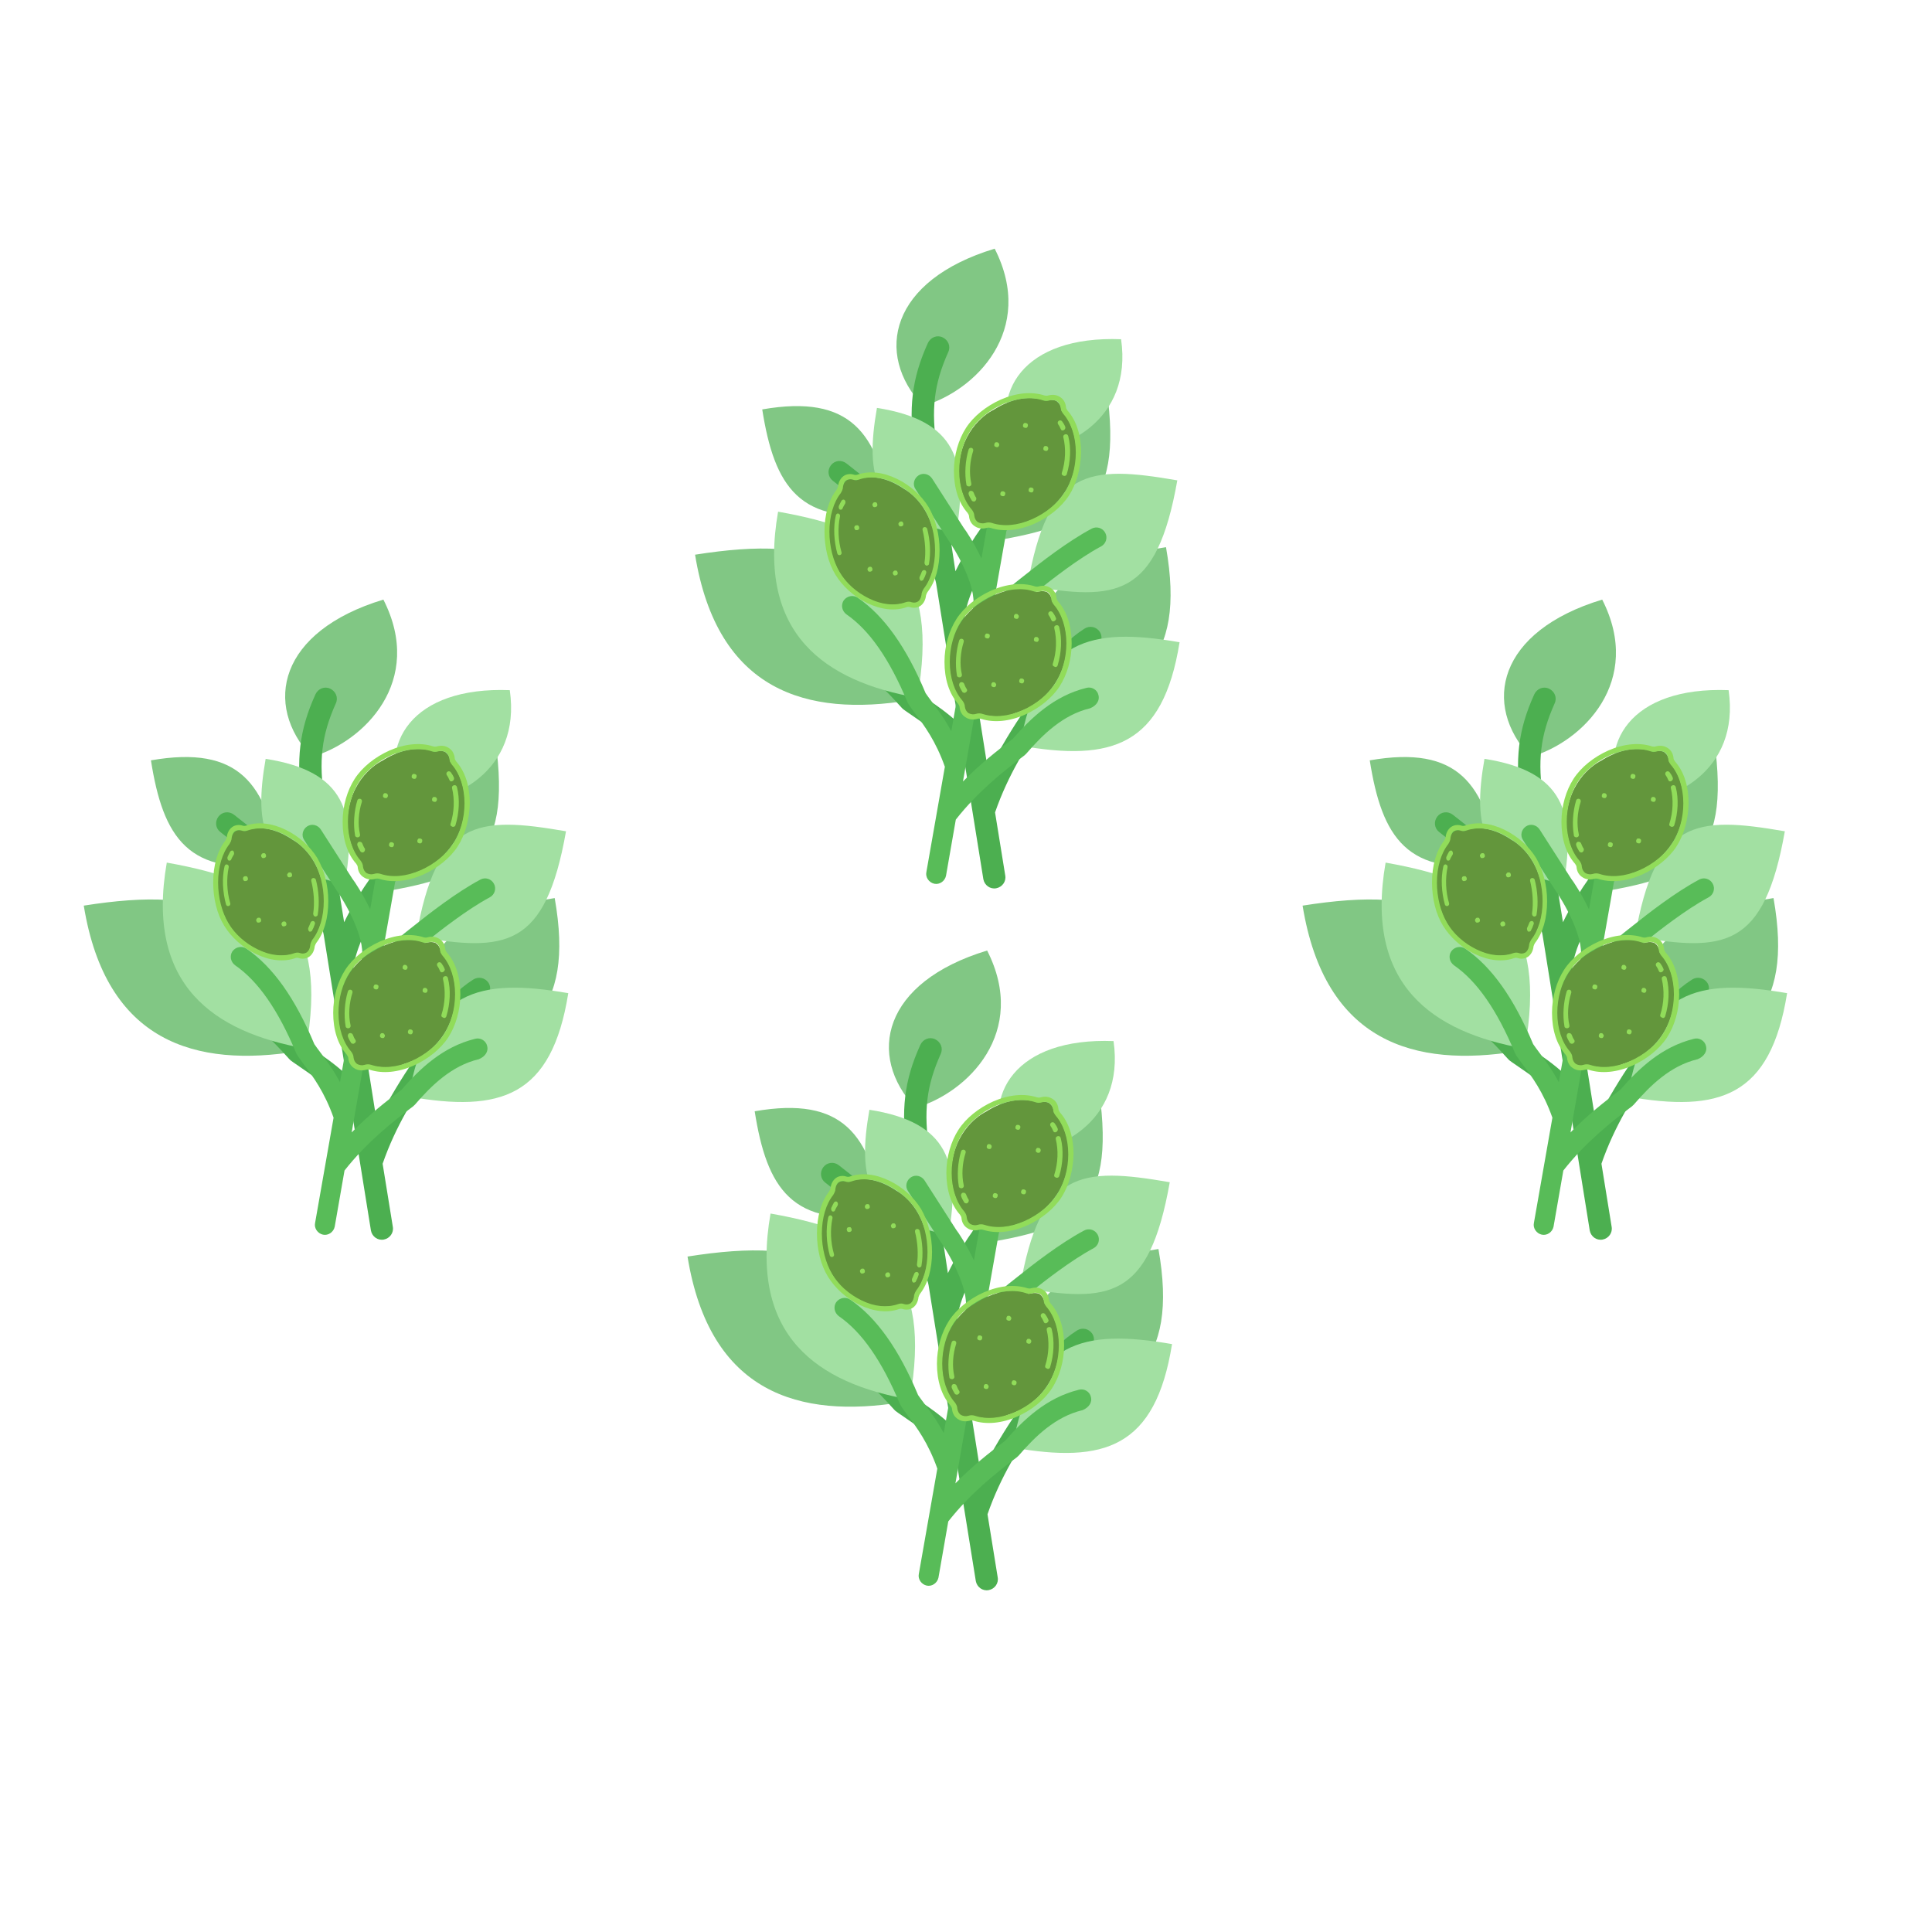 <?xml version="1.0" encoding="utf-8"?>
<!-- Generator: Adobe Illustrator 19.0.1, SVG Export Plug-In . SVG Version: 6.00 Build 0)  -->
<svg version="1.1" id="lemon_x5F_harvest" xmlns="http://www.w3.org/2000/svg" xmlns:xlink="http://www.w3.org/1999/xlink" x="0px"
	 y="0px" viewBox="-223 225 512 512" style="enable-background:new -223 225 512 512;" xml:space="preserve">
<style type="text/css">
	.st0{fill:#81C784;}
	.st1{fill:#4CAF50;}
	.st2{fill:#A2E0A2;}
	.st3{fill:#58BC58;}
	.st4{fill:#63963C;}
	.st5{fill:#91DC5A;}
</style>
<g>
	<g>
		<g>
			<g>
				<path class="st0" d="M-144,503.6c-6-37.6-23.2-43.9-56.8-38.6C-194.9,501.3-171.1,508-144,503.6"/>
				<path class="st0" d="M-110.6,507.2c-5-31.6,8.2-40,34.6-44.2C-70.6,493.6-83.3,502.9-110.6,507.2"/>
				<path class="st0" d="M-121.4,383.9c11,21.6-5.1,37.7-19,41.7C-153.4,411.7-149.1,392.3-121.4,383.9"/>
				<path class="st0" d="M-148.9,453.8c-24.3,3.9-30.9-7-34.1-27.3C-159.5,422.4-152.3,432.8-148.9,453.8"/>
				<path class="st0" d="M-123.9,461.7c26.5-4.2,37.3-9,31.7-43.8C-118.6,422.2-129.4,427-123.9,461.7"/>
			</g>
			<path class="st1" d="M-93.5,485.5c-0.9-1.4-2.7-1.8-4.1-0.9c-8.3,5.3-12.6,13.7-15.7,21.3c-3.2,4.8-6.7,10.3-9.8,16.7l-6.2-39.1
				c-0.6-3.9,2.6-12,7.9-20.1c0.3-0.4,0.6-1,1.1-1.7c2.6-4.1,8.1-12.5,13.2-18.1c1.1-1.2,1-3.1-0.2-4.2c-1.2-1.1-3.1-1-4.2,0.2
				c-5.5,6-11.2,14.7-13.9,18.9l-1.1,1.6c-1.1,1.7-3.3,5.2-5.3,9.3l-5.2-32.3c-1.6-10.5-0.8-17.2,3-25.7c0.7-1.5,0-3.2-1.5-3.9
				c-1.5-0.7-3.2,0-3.9,1.5c-4.3,9.5-5.2,17.3-3.5,29c0,0,0,0,0,0c0,0,0,0,0,0l3.3,20.4c-3.6-3.7-7.1-6.3-7.8-6.8l-13.6-10.7
				c-1.3-1-3.1-0.8-4.1,0.5c-1,1.3-0.8,3.1,0.5,4.1l13.7,10.8c3.5,2.5,12.7,10.4,13.7,16.5l5.9,36.9c-3.2-2.9-6-4.8-8.4-6.4
				c-1-0.6-1.8-1.2-2.5-1.8c-9.9-11-19.1-17.6-28.1-20.1c-1.6-0.4-3.2,0.5-3.6,2c-0.4,1.6,0.5,3.2,2,3.6c8,2.2,16.3,8.3,25.5,18.6
				c0.1,0.1,0.2,0.2,0.3,0.3c0,0,0.1,0.1,0.1,0.1c0.9,0.7,1.9,1.3,3,2.1c3.5,2.4,8.2,5.6,13.3,11.9l5,31.1c0.3,1.6,1.8,2.7,3.4,2.4
				c1.6-0.3,2.7-1.8,2.4-3.4l-2.7-16.7c3.5-10.1,8.6-18,13.1-24.6c0,0,0-0.1,0.1-0.1c0.1-0.1,0.2-0.3,0.2-0.4
				c2.7-6.8,6.5-14.3,13.5-18.8C-93.1,488.6-92.7,486.8-93.5,485.5"/>
		</g>
	</g>
	<g>
		<g>
			<g>
				<path class="st2" d="M-141.9,502.9c5.9-33.6-6.9-44-36.9-49.3C-184.5,486.1-166.3,498.6-141.9,502.9"/>
				<path class="st2" d="M-114.7,515.6c4.9-28.3,18.6-31.5,42.3-27.4C-76.8,515.7-90.3,519.9-114.7,515.6"/>
				<path class="st2" d="M-87.9,407.9c3.1,21.6-15.3,30.5-28.3,29.9C-123.2,422.1-113.8,406.9-87.9,407.9"/>
				<path class="st2" d="M-131.6,459.2c-21.8-3.8-24.2-14.9-21-33.1C-131.5,429.4-128.4,440.3-131.6,459.2"/>
				<path class="st2" d="M-112.7,473.2c23.7,4.1,34.2,3.2,39.7-27.9C-96.7,441.2-107.3,442.1-112.7,473.2"/>
			</g>
			<path class="st3" d="M-93.9,502.2c-0.3-1.4-1.8-2.3-3.2-1.9c-8.6,2.1-14.7,8-19.5,13.5c-4.1,3.1-8.7,6.7-13.2,11.3l6.1-35
				c0.6-3.5,5.7-9.4,12.6-14.7c0.3-0.3,0.8-0.7,1.4-1.1c3.4-2.7,10.5-8.3,16.5-11.5c1.3-0.7,1.8-2.3,1.1-3.6
				c-0.7-1.3-2.3-1.8-3.6-1.1c-6.4,3.4-13.8,9.2-17.3,12l-1.4,1.1c-1.4,1.1-4.3,3.4-7.2,6.3l5.1-28.9c1.7-9.4,4.3-14.8,10-20.9
				c1-1.1,0.9-2.7-0.1-3.7c-1.1-1-2.7-1-3.7,0.1c-6.4,6.8-9.5,13.2-11.4,23.6c0,0,0,0,0,0c0,0,0,0,0,0l-3.2,18.3
				c-2-4.2-4.2-7.5-4.7-8.1l-8.4-13.1c-0.8-1.2-2.4-1.6-3.6-0.8c-1.2,0.8-1.6,2.4-0.8,3.6l8.5,13.2c2.2,3.1,7.7,12.5,6.8,18l-5.8,33
				c-1.8-3.4-3.7-5.9-5.2-7.9c-0.6-0.8-1.2-1.6-1.6-2.2c-5.1-12.2-11-20.5-18-25.3c-1.2-0.8-2.8-0.5-3.7,0.7
				c-0.8,1.2-0.5,2.8,0.7,3.7c6.1,4.2,11.4,11.8,16.2,23.3c0,0.1,0.1,0.2,0.2,0.3c0,0,0,0.1,0,0.1c0.5,0.8,1.2,1.7,1.9,2.7
				c2.3,3,5.4,7.2,7.8,14l-4.9,27.9c-0.3,1.4,0.7,2.8,2.1,3.1s2.8-0.7,3.1-2.1l2.6-14.9c5.9-7.5,12.6-12.8,18.3-17.1
				c0,0,0-0.1,0.1-0.1c0.1-0.1,0.2-0.2,0.3-0.3c4.3-5,9.7-10.3,16.9-12C-94.4,505-93.5,503.6-93.9,502.2"/>
		</g>
	</g>
	<g>
		<g>
			<path class="st4" d="M-110.4,474.9c0,0-5.6-2.9-13.8,2.3c0,0-7.7,3.5-9.1,13.9c0,0-1.3,6.9,3.5,13.4c0,0,0.9,3.1,1.4,2.6
				c0,0,0.6,0.7,2.6,0.1c0,0,5.8,1.7,10.1-0.3c0,0,11.2-2.8,13.3-15.8c0,0,1.3-8-3.8-13.7c0,0-0.1-1.6-1.1-2.3
				C-107.3,475-108.3,474.3-110.4,474.9z"/>
			<path class="st5" d="M-101,488.5c0-4.5-1.2-8.4-3.6-11.1c-0.2-0.3-0.4-0.6-0.4-0.9c-0.1-1.1-0.6-2.1-1.6-2.7
				c-0.9-0.6-2-0.7-3.1-0.4c-0.3,0.1-0.6,0.1-1,0c-3.4-1.1-7.5-0.7-11.6,1.1c-3.8,1.7-7.2,4.4-9.2,7.5c-2,3.1-3.2,7.2-3.2,11.4
				c0,4.5,1.2,8.4,3.6,11.1c0.2,0.3,0.4,0.6,0.4,0.9c0.1,1.1,0.6,2.1,1.6,2.7c0.9,0.6,2,0.7,3.1,0.4c0.3-0.1,0.6-0.1,1,0
				c3.4,1.1,7.5,0.7,11.6-1.1c3.8-1.7,7.2-4.4,9.2-7.5S-101,492.7-101,488.5z M-114,506.2c-3.8,1.7-7.6,2-10.6,1
				c-0.6-0.2-1.2-0.2-1.8,0c-0.6,0.2-1.3,0.1-1.9-0.2c-0.6-0.4-0.9-1-1-1.7c0-0.6-0.3-1.2-0.7-1.7c-2.1-2.4-3.3-6.1-3.3-10.2
				c0-3.9,1.1-7.8,3-10.7c1.9-2.9,5-5.4,8.6-7c3.8-1.7,7.6-2,10.6-1c0.6,0.2,1.2,0.2,1.8,0c0.6-0.2,1.3-0.1,1.9,0.2
				c0.6,0.4,0.9,1,1,1.7c0,0.6,0.3,1.2,0.7,1.7c2.1,2.4,3.3,6.1,3.3,10.2c0,3.9-1.1,7.8-3,10.7C-107.2,502.1-110.4,504.6-114,506.2z
				"/>
			<path class="st5" d="M-128.8,500.6c-0.3-0.4-0.5-0.9-0.7-1.4c-0.1-0.3-0.5-0.5-0.9-0.4c-0.3,0.1-0.5,0.5-0.4,0.9
				c0.2,0.6,0.5,1.1,0.8,1.6c0.1,0.1,0.1,0.2,0.2,0.2c0.2,0.1,0.5,0.2,0.7,0C-128.7,501.3-128.6,500.9-128.8,500.6z"/>
			<path class="st5" d="M-105.2,481.7c-0.2-0.5-0.5-1-0.8-1.4c-0.2-0.3-0.6-0.4-0.9-0.2c-0.3,0.2-0.4,0.6-0.2,0.9
				c0.3,0.4,0.5,0.8,0.7,1.3c0.1,0.1,0.1,0.2,0.2,0.3c0.2,0.1,0.4,0.1,0.6,0C-105.2,482.4-105,482-105.2,481.7z"/>
			<path class="st5" d="M-129.6,488.1c0.1-0.4-0.1-0.7-0.4-0.8c-0.4-0.1-0.7,0.1-0.8,0.4c-0.9,3-1.1,6.4-0.6,9.3
				c0,0.2,0.1,0.3,0.3,0.4c0.1,0.1,0.3,0.1,0.5,0.1c0.4-0.1,0.6-0.4,0.5-0.8C-130.7,494.1-130.5,490.9-129.6,488.1z"/>
			<path class="st5" d="M-104.7,494.3c1-3.3,1.2-7,0.4-10.1c-0.1-0.4-0.4-0.6-0.8-0.5c-0.4,0.1-0.6,0.4-0.5,0.8
				c0.7,2.9,0.6,6.3-0.4,9.4c-0.1,0.3,0,0.6,0.3,0.7c0.1,0,0.1,0.1,0.2,0.1C-105.2,494.9-104.8,494.7-104.7,494.3z"/>
			<path class="st5" d="M-115.3,480.8c-0.1-0.1-0.3-0.1-0.5-0.1c-0.2,0-0.3,0.1-0.4,0.3c-0.1,0.1-0.1,0.3-0.1,0.5
				c0,0.2,0.1,0.3,0.3,0.4s0.3,0.1,0.5,0.1c0.2,0,0.3-0.1,0.4-0.3c0.1-0.1,0.1-0.3,0.1-0.5C-115.1,481.1-115.2,480.9-115.3,480.8z"
				/>
			<path class="st5" d="M-110,486.9c-0.1-0.1-0.3-0.1-0.5-0.1c-0.2,0-0.3,0.1-0.4,0.3c-0.1,0.1-0.1,0.3-0.1,0.5
				c0,0.2,0.1,0.3,0.3,0.4c0.1,0.1,0.3,0.1,0.5,0.1c0.2,0,0.3-0.1,0.4-0.3c0.1-0.1,0.1-0.3,0.1-0.5
				C-109.8,487.1-109.9,487-110,486.9z"/>
			<path class="st5" d="M-123,486c-0.1-0.1-0.3-0.1-0.5-0.1c-0.2,0-0.3,0.1-0.4,0.3c-0.1,0.1-0.1,0.3-0.1,0.5c0,0.2,0.1,0.3,0.3,0.4
				c0.1,0.1,0.3,0.1,0.5,0.1c0.2,0,0.3-0.1,0.4-0.3c0.1-0.1,0.1-0.3,0.1-0.5C-122.7,486.2-122.8,486.1-123,486z"/>
			<path class="st5" d="M-113.9,497.9c-0.1-0.1-0.3-0.1-0.5-0.1c-0.2,0-0.3,0.1-0.4,0.3c-0.1,0.1-0.1,0.3-0.1,0.5
				c0,0.2,0.1,0.3,0.3,0.4c0.1,0.1,0.3,0.1,0.5,0.1c0.2,0,0.3-0.1,0.4-0.3c0.1-0.1,0.1-0.3,0.1-0.5
				C-113.6,498.2-113.7,498-113.9,497.9z"/>
			<path class="st5" d="M-121.3,498.9c-0.1-0.1-0.3-0.1-0.5-0.1c-0.2,0-0.3,0.1-0.4,0.3c-0.1,0.1-0.1,0.3-0.1,0.5
				c0,0.2,0.1,0.3,0.3,0.4c0.1,0.1,0.3,0.1,0.5,0.1c0.2,0,0.3-0.1,0.4-0.3c0.1-0.1,0.1-0.3,0.1-0.5
				C-121.1,499.2-121.2,499-121.3,498.9z"/>
		</g>
	</g>
	<g>
		<g>
			<path class="st4" d="M-158,445.3c0,0,5-2.9,12.6,2.3c0,0,7,3.5,8.2,13.9c0,0,1.2,6.9-3.2,13.4c0,0-0.8,3.1-1.3,2.6
				c0,0-0.5,0.7-2.4,0.1c0,0-5.3,1.7-9.2-0.3c0,0-10.2-2.8-12-15.8c0,0-1.2-8,3.5-13.7c0,0,0.1-1.6,1-2.3
				C-160.8,445.4-159.9,444.6-158,445.3z"/>
			<path class="st5" d="M-166.5,458.9c0-4.5,1.1-8.4,3.2-11.1c0.2-0.3,0.3-0.6,0.4-0.9c0.1-1.1,0.6-2.1,1.4-2.7
				c0.8-0.6,1.9-0.7,2.8-0.4c0.3,0.1,0.6,0.1,0.9,0c3.1-1.1,6.8-0.7,10.5,1.1c3.5,1.7,6.5,4.4,8.4,7.5c1.8,3.1,2.9,7.2,2.9,11.4
				c0,4.5-1.1,8.4-3.2,11.1c-0.2,0.3-0.3,0.6-0.4,0.9c-0.1,1.1-0.6,2.1-1.4,2.7s-1.9,0.7-2.8,0.4c-0.3-0.1-0.6-0.1-0.9,0
				c-3.1,1.1-6.8,0.7-10.5-1.1c-3.5-1.7-6.5-4.4-8.4-7.5S-166.5,463.1-166.5,458.9z M-154.7,476.6c3.4,1.7,6.9,2,9.7,1
				c0.6-0.2,1.1-0.2,1.6,0c0.6,0.2,1.2,0.1,1.7-0.2c0.5-0.4,0.8-1,0.9-1.7c0-0.6,0.3-1.2,0.6-1.7c1.9-2.4,3-6.1,3-10.2
				c0-3.9-1-7.8-2.7-10.7c-1.7-2.9-4.6-5.4-7.8-7c-3.4-1.7-6.9-2-9.7-1c-0.6,0.2-1.1,0.2-1.6,0c-0.6-0.2-1.2-0.1-1.7,0.2
				s-0.8,1-0.9,1.7c0,0.6-0.3,1.2-0.6,1.7c-1.9,2.4-3,6.1-3,10.2c0,3.9,1,7.8,2.7,10.7S-158,475-154.7,476.6z"/>
			<path class="st5" d="M-141.3,470.9c0.2-0.4,0.4-0.9,0.6-1.4c0.1-0.3,0.5-0.5,0.8-0.4c0.3,0.1,0.5,0.5,0.3,0.9
				c-0.2,0.6-0.4,1.1-0.7,1.6c0,0.1-0.1,0.2-0.2,0.2c-0.2,0.1-0.4,0.2-0.6,0C-141.3,471.6-141.4,471.2-141.3,470.9z"/>
			<path class="st5" d="M-162.7,452.1c0.2-0.5,0.5-1,0.7-1.4c0.2-0.3,0.6-0.4,0.8-0.2s0.3,0.6,0.2,0.9c-0.2,0.4-0.5,0.8-0.7,1.3
				c0,0.1-0.1,0.2-0.2,0.3c-0.2,0.1-0.4,0.1-0.6,0C-162.7,452.8-162.8,452.4-162.7,452.1z"/>
			<path class="st5" d="M-140.5,458.5c-0.1-0.4,0.1-0.7,0.4-0.8c0.3-0.1,0.7,0.1,0.8,0.4c0.8,3,1,6.4,0.5,9.3c0,0.2-0.1,0.3-0.3,0.4
				c-0.1,0.1-0.3,0.1-0.4,0.1c-0.3-0.1-0.5-0.4-0.5-0.8C-139.6,464.4-139.8,461.3-140.5,458.5z"/>
			<path class="st5" d="M-163.1,464.7c-0.9-3.3-1.1-7-0.4-10.1c0.1-0.4,0.4-0.6,0.7-0.5c0.3,0.1,0.5,0.4,0.4,0.8
				c-0.6,2.9-0.5,6.3,0.4,9.4c0.1,0.3,0,0.6-0.2,0.7c0,0-0.1,0.1-0.2,0.1C-162.7,465.2-163,465-163.1,464.7z"/>
			<path class="st5" d="M-153.5,451.2c0.1-0.1,0.3-0.1,0.5-0.1c0.2,0,0.3,0.1,0.4,0.3c0.1,0.1,0.1,0.3,0.1,0.5
				c0,0.2-0.1,0.3-0.3,0.4c-0.1,0.1-0.3,0.1-0.5,0.1c-0.2,0-0.3-0.1-0.4-0.3c-0.1-0.1-0.1-0.3-0.1-0.5
				C-153.7,451.4-153.6,451.3-153.5,451.2z"/>
			<path class="st5" d="M-158.3,457.3c0.1-0.1,0.3-0.1,0.5-0.1c0.2,0,0.3,0.1,0.4,0.3c0.1,0.1,0.1,0.3,0.1,0.5
				c0,0.2-0.1,0.3-0.3,0.4s-0.3,0.1-0.5,0.1c-0.2,0-0.3-0.1-0.4-0.3c-0.1-0.1-0.1-0.3-0.1-0.5C-158.5,457.5-158.5,457.3-158.3,457.3
				z"/>
			<path class="st5" d="M-146.6,456.3c0.1-0.1,0.3-0.1,0.5-0.1c0.2,0,0.3,0.1,0.4,0.3c0.1,0.1,0.1,0.3,0.1,0.5
				c0,0.2-0.1,0.3-0.3,0.4c-0.1,0.1-0.3,0.1-0.5,0.1c-0.2,0-0.3-0.1-0.4-0.3c-0.1-0.1-0.1-0.3-0.1-0.5
				C-146.8,456.6-146.7,456.4-146.6,456.3z"/>
			<path class="st5" d="M-154.8,468.3c0.1-0.1,0.3-0.1,0.5-0.1c0.2,0,0.3,0.1,0.4,0.3c0.1,0.1,0.1,0.3,0.1,0.5
				c0,0.2-0.1,0.3-0.3,0.4c-0.1,0.1-0.3,0.1-0.5,0.1c-0.2,0-0.3-0.1-0.4-0.3c-0.1-0.1-0.1-0.3-0.1-0.5
				C-155,468.5-154.9,468.4-154.8,468.3z"/>
			<path class="st5" d="M-148.1,469.3c0.1-0.1,0.3-0.1,0.5-0.1c0.2,0,0.3,0.1,0.4,0.3c0.1,0.1,0.1,0.3,0.1,0.5
				c0,0.2-0.1,0.3-0.3,0.4s-0.3,0.1-0.5,0.1c-0.2,0-0.3-0.1-0.4-0.3c-0.1-0.1-0.1-0.3-0.1-0.5C-148.3,469.5-148.2,469.4-148.1,469.3
				z"/>
		</g>
	</g>
	<g>
		<g>
			<path class="st4" d="M-107.9,424.3c0,0-5.6-2.9-13.8,2.3c0,0-7.7,3.5-9.1,13.9c0,0-1.3,6.9,3.5,13.4c0,0,0.9,3.1,1.4,2.6
				c0,0,0.6,0.7,2.6,0.1c0,0,5.8,1.7,10.1-0.3c0,0,11.2-2.8,13.3-15.8c0,0,1.3-8-3.8-13.7c0,0-0.1-1.6-1.1-2.3
				C-104.8,424.4-105.8,423.6-107.9,424.3z"/>
			<path class="st5" d="M-98.5,437.9c0-4.5-1.2-8.4-3.6-11.1c-0.2-0.3-0.4-0.6-0.4-0.9c-0.1-1.1-0.6-2.1-1.6-2.7
				c-0.9-0.6-2-0.7-3.1-0.4c-0.3,0.1-0.6,0.1-1,0c-3.4-1.1-7.5-0.7-11.6,1.1c-3.8,1.7-7.2,4.4-9.2,7.5c-2,3.1-3.2,7.2-3.2,11.4
				c0,4.5,1.2,8.4,3.6,11.1c0.2,0.3,0.4,0.6,0.4,0.9c0.1,1.1,0.6,2.1,1.6,2.7c0.9,0.6,2,0.7,3.1,0.4c0.3-0.1,0.6-0.1,1,0
				c3.4,1.1,7.5,0.7,11.6-1.1c3.8-1.7,7.2-4.4,9.2-7.5S-98.6,442.1-98.5,437.9z M-111.5,455.6c-3.8,1.7-7.6,2-10.6,1
				c-0.6-0.2-1.2-0.2-1.8,0c-0.6,0.2-1.3,0.1-1.9-0.2c-0.6-0.4-0.9-1-1-1.7c0-0.6-0.3-1.2-0.7-1.7c-2.1-2.4-3.3-6.1-3.3-10.2
				c0-3.9,1.1-7.8,3-10.7c1.9-2.9,5-5.4,8.6-7c3.8-1.7,7.6-2,10.6-1c0.6,0.2,1.2,0.2,1.8,0c0.6-0.2,1.3-0.1,1.9,0.2
				c0.6,0.4,0.9,1,1,1.7c0,0.6,0.3,1.2,0.7,1.7c2.1,2.4,3.3,6.1,3.3,10.2c0,3.9-1.1,7.8-3,10.7C-104.8,451.5-107.9,454-111.5,455.6z
				"/>
			<path class="st5" d="M-126.3,449.9c-0.3-0.4-0.5-0.9-0.7-1.4c-0.1-0.3-0.5-0.5-0.9-0.4c-0.3,0.1-0.5,0.5-0.4,0.9
				c0.2,0.6,0.5,1.1,0.8,1.6c0.1,0.1,0.1,0.2,0.2,0.2c0.2,0.1,0.5,0.2,0.7,0C-126.3,450.6-126.2,450.2-126.3,449.9z"/>
			<path class="st5" d="M-102.7,431.1c-0.2-0.5-0.5-1-0.8-1.4c-0.2-0.3-0.6-0.4-0.9-0.2c-0.3,0.2-0.4,0.6-0.2,0.9
				c0.3,0.4,0.5,0.8,0.7,1.3c0.1,0.1,0.1,0.2,0.2,0.3c0.2,0.1,0.4,0.1,0.6,0C-102.7,431.8-102.6,431.4-102.7,431.1z"/>
			<path class="st5" d="M-127.1,437.5c0.1-0.4-0.1-0.7-0.4-0.8c-0.4-0.1-0.7,0.1-0.8,0.4c-0.9,3-1.1,6.4-0.6,9.3
				c0,0.2,0.1,0.3,0.3,0.4c0.1,0.1,0.3,0.1,0.5,0.1c0.4-0.1,0.6-0.4,0.5-0.8C-128.2,443.4-128,440.3-127.1,437.5z"/>
			<path class="st5" d="M-102.3,443.7c1-3.3,1.2-7,0.4-10.1c-0.1-0.4-0.4-0.6-0.8-0.5c-0.4,0.1-0.6,0.4-0.5,0.8
				c0.7,2.9,0.6,6.3-0.4,9.4c-0.1,0.3,0,0.6,0.3,0.7c0.1,0,0.1,0.1,0.2,0.1C-102.7,444.2-102.4,444-102.3,443.7z"/>
			<path class="st5" d="M-112.9,430.2c-0.1-0.1-0.3-0.1-0.5-0.1c-0.2,0-0.3,0.1-0.4,0.3c-0.1,0.1-0.1,0.3-0.1,0.5
				c0,0.2,0.1,0.3,0.3,0.4c0.1,0.1,0.3,0.1,0.5,0.1c0.2,0,0.3-0.1,0.4-0.3c0.1-0.1,0.1-0.3,0.1-0.5
				C-112.6,430.4-112.7,430.3-112.9,430.2z"/>
			<path class="st5" d="M-107.5,436.3c-0.1-0.1-0.3-0.1-0.5-0.1c-0.2,0-0.3,0.1-0.4,0.3c-0.1,0.1-0.1,0.3-0.1,0.5
				c0,0.2,0.1,0.3,0.3,0.4c0.1,0.1,0.3,0.1,0.5,0.1c0.2,0,0.3-0.1,0.4-0.3c0.1-0.1,0.1-0.3,0.1-0.5
				C-107.3,436.5-107.4,436.3-107.5,436.3z"/>
			<path class="st5" d="M-120.5,435.3c-0.1-0.1-0.3-0.1-0.5-0.1c-0.2,0-0.3,0.1-0.4,0.3c-0.1,0.1-0.1,0.3-0.1,0.5
				c0,0.2,0.1,0.3,0.3,0.4c0.1,0.1,0.3,0.1,0.5,0.1c0.2,0,0.3-0.1,0.4-0.3c0.1-0.1,0.1-0.3,0.1-0.5
				C-120.2,435.6-120.4,435.4-120.5,435.3z"/>
			<path class="st5" d="M-111.4,447.3c-0.1-0.1-0.3-0.1-0.5-0.1c-0.2,0-0.3,0.1-0.4,0.3c-0.1,0.1-0.1,0.3-0.1,0.5
				c0,0.2,0.1,0.3,0.3,0.4c0.1,0.1,0.3,0.1,0.5,0.1c0.2,0,0.3-0.1,0.4-0.3c0.1-0.1,0.1-0.3,0.1-0.5
				C-111.1,447.5-111.2,447.4-111.4,447.3z"/>
			<path class="st5" d="M-118.9,448.3c-0.1-0.1-0.3-0.1-0.5-0.1c-0.2,0-0.3,0.1-0.4,0.3c-0.1,0.1-0.1,0.3-0.1,0.5
				c0,0.2,0.1,0.3,0.3,0.4c0.1,0.1,0.3,0.1,0.5,0.1c0.2,0,0.3-0.1,0.4-0.3c0.1-0.1,0.1-0.3,0.1-0.5
				C-118.6,448.5-118.7,448.4-118.9,448.3z"/>
		</g>
	</g>
</g>
<g>
	<g>
		<g>
			<g>
				<path class="st0" d="M16,596.6c-6-37.6-23.2-43.9-56.8-38.6C-34.9,594.3-11.1,601,16,596.6"/>
				<path class="st0" d="M49.4,600.2c-5-31.6,8.2-40,34.6-44.2C89.4,586.6,76.7,595.9,49.4,600.2"/>
				<path class="st0" d="M38.6,476.9c11,21.6-5.1,37.7-19,41.7C6.6,504.7,10.9,485.3,38.6,476.9"/>
				<path class="st0" d="M11.1,546.8c-24.3,3.9-30.9-7-34.1-27.3C0.5,515.4,7.7,525.8,11.1,546.8"/>
				<path class="st0" d="M36.1,554.7c26.5-4.2,37.3-9,31.7-43.8C41.4,515.2,30.6,520,36.1,554.7"/>
			</g>
			<path class="st1" d="M66.5,578.5c-0.9-1.4-2.7-1.8-4.1-0.9c-8.3,5.3-12.6,13.7-15.7,21.3c-3.2,4.8-6.7,10.3-9.8,16.7l-6.2-39.1
				c-0.6-3.9,2.6-12,7.9-20.1c0.3-0.4,0.6-1,1.1-1.7c2.6-4.1,8.1-12.5,13.2-18.1c1.1-1.2,1-3.1-0.2-4.2c-1.2-1.1-3.1-1-4.2,0.2
				c-5.5,6-11.2,14.7-13.9,18.9l-1.1,1.6c-1.1,1.7-3.3,5.2-5.3,9.3L23.3,530c-1.6-10.5-0.8-17.2,3-25.7c0.7-1.5,0-3.2-1.5-3.9
				c-1.5-0.7-3.2,0-3.9,1.5c-4.3,9.5-5.2,17.3-3.5,29c0,0,0,0,0,0c0,0,0,0,0,0l3.3,20.4c-3.6-3.7-7.1-6.3-7.8-6.8l-13.6-10.7
				c-1.3-1-3.1-0.8-4.1,0.5c-1,1.3-0.8,3.1,0.5,4.1l13.7,10.8c3.5,2.5,12.7,10.4,13.7,16.5l5.9,36.9c-3.2-2.9-6-4.8-8.4-6.4
				c-1-0.6-1.8-1.2-2.5-1.8c-9.9-11-19.1-17.6-28.1-20.1c-1.6-0.4-3.2,0.5-3.6,2c-0.4,1.6,0.5,3.2,2,3.6c8,2.2,16.3,8.3,25.5,18.6
				c0.1,0.1,0.2,0.2,0.3,0.3c0,0,0.1,0.1,0.1,0.1c0.9,0.7,1.9,1.3,3,2.1c3.5,2.4,8.2,5.6,13.3,11.9l5,31.1c0.3,1.6,1.8,2.7,3.4,2.4
				c1.6-0.3,2.7-1.8,2.4-3.4l-2.7-16.7c3.5-10.1,8.6-18,13.1-24.6c0,0,0-0.1,0.1-0.1c0.1-0.1,0.2-0.3,0.2-0.4
				c2.7-6.8,6.5-14.3,13.5-18.8C66.9,581.6,67.3,579.8,66.5,578.5"/>
		</g>
	</g>
	<g>
		<g>
			<g>
				<path class="st2" d="M18.1,595.9c5.9-33.6-6.9-44-36.9-49.3C-24.5,579.1-6.3,591.6,18.1,595.9"/>
				<path class="st2" d="M45.3,608.6c4.9-28.3,18.6-31.5,42.3-27.4C83.2,608.7,69.7,612.9,45.3,608.6"/>
				<path class="st2" d="M72.1,500.9c3.1,21.6-15.3,30.5-28.3,29.9C36.8,515.1,46.2,499.9,72.1,500.9"/>
				<path class="st2" d="M28.4,552.2c-21.8-3.8-24.2-14.9-21-33.1C28.5,522.4,31.6,533.3,28.4,552.2"/>
				<path class="st2" d="M47.3,566.2c23.7,4.1,34.2,3.2,39.7-27.9C63.3,534.2,52.7,535.1,47.3,566.2"/>
			</g>
			<path class="st3" d="M66.1,595.2c-0.3-1.4-1.8-2.3-3.2-1.9c-8.6,2.1-14.7,8-19.5,13.5c-4.1,3.1-8.7,6.7-13.2,11.3l6.1-35
				c0.6-3.5,5.7-9.4,12.6-14.7c0.3-0.3,0.8-0.7,1.4-1.1c3.4-2.7,10.5-8.3,16.5-11.5c1.3-0.7,1.8-2.3,1.1-3.6
				c-0.7-1.3-2.3-1.8-3.6-1.1c-6.4,3.4-13.8,9.2-17.3,12l-1.4,1.1c-1.4,1.1-4.3,3.4-7.2,6.3l5.1-28.9c1.7-9.4,4.3-14.8,10-20.9
				c1-1.1,0.9-2.7-0.1-3.7c-1.1-1-2.7-1-3.7,0.1c-6.4,6.8-9.5,13.2-11.4,23.6c0,0,0,0,0,0c0,0,0,0,0,0l-3.2,18.3
				c-2-4.2-4.2-7.5-4.7-8.1l-8.4-13.1c-0.8-1.2-2.4-1.6-3.6-0.8c-1.2,0.8-1.6,2.4-0.8,3.6l8.5,13.2c2.2,3.1,7.7,12.5,6.8,18l-5.8,33
				c-1.8-3.4-3.7-5.9-5.2-7.9c-0.6-0.8-1.2-1.6-1.6-2.2c-5.1-12.2-11-20.5-18-25.3c-1.2-0.8-2.8-0.5-3.7,0.7
				c-0.8,1.2-0.5,2.8,0.7,3.7c6.1,4.2,11.4,11.8,16.2,23.3c0,0.1,0.1,0.2,0.2,0.3c0,0,0,0.1,0,0.1c0.5,0.8,1.2,1.7,1.9,2.7
				c2.3,3,5.4,7.2,7.8,14l-4.9,27.9c-0.3,1.4,0.7,2.8,2.1,3.1s2.8-0.7,3.1-2.1l2.6-14.9c5.9-7.5,12.6-12.8,18.3-17.1
				c0,0,0-0.1,0.1-0.1c0.1-0.1,0.2-0.2,0.3-0.3c4.3-5,9.7-10.3,16.9-12C65.6,598,66.5,596.6,66.1,595.2"/>
		</g>
	</g>
	<g>
		<g>
			<path class="st4" d="M49.6,567.9c0,0-5.6-2.9-13.8,2.3c0,0-7.7,3.5-9.1,13.9c0,0-1.3,6.9,3.5,13.4c0,0,0.9,3.1,1.4,2.6
				c0,0,0.6,0.7,2.6,0.1c0,0,5.8,1.7,10.1-0.3c0,0,11.2-2.8,13.3-15.8c0,0,1.3-8-3.8-13.7c0,0-0.1-1.6-1.1-2.3
				C52.7,568,51.7,567.3,49.6,567.9z"/>
			<path class="st5" d="M59,581.5c0-4.5-1.2-8.4-3.6-11.1c-0.2-0.3-0.4-0.6-0.4-0.9c-0.1-1.1-0.6-2.1-1.6-2.7s-2-0.7-3.1-0.4
				c-0.3,0.1-0.6,0.1-1,0c-3.4-1.1-7.5-0.7-11.6,1.1c-3.8,1.7-7.2,4.4-9.2,7.5s-3.2,7.2-3.2,11.4c0,4.5,1.2,8.4,3.6,11.1
				c0.2,0.3,0.4,0.6,0.4,0.9c0.1,1.1,0.6,2.1,1.6,2.7c0.9,0.6,2,0.7,3.1,0.4c0.3-0.1,0.6-0.1,1,0c3.4,1.1,7.5,0.7,11.6-1.1
				c3.8-1.7,7.2-4.4,9.2-7.5S59,585.7,59,581.5z M46,599.2c-3.8,1.7-7.6,2-10.6,1c-0.6-0.2-1.2-0.2-1.8,0c-0.6,0.2-1.3,0.1-1.9-0.2
				c-0.6-0.4-0.9-1-1-1.7c0-0.6-0.3-1.2-0.7-1.7c-2.1-2.4-3.3-6.1-3.3-10.2c0-3.9,1.1-7.8,3-10.7s5-5.4,8.6-7c3.8-1.7,7.6-2,10.6-1
				c0.6,0.2,1.2,0.2,1.8,0c0.6-0.2,1.3-0.1,1.9,0.2c0.6,0.4,0.9,1,1,1.7c0,0.6,0.3,1.2,0.7,1.7c2.1,2.4,3.3,6.1,3.3,10.2
				c0,3.9-1.1,7.8-3,10.7C52.8,595.1,49.6,597.6,46,599.2z"/>
			<path class="st5" d="M31.2,593.6c-0.3-0.4-0.5-0.9-0.7-1.4c-0.1-0.3-0.5-0.5-0.9-0.4c-0.3,0.1-0.5,0.5-0.4,0.9
				c0.2,0.6,0.5,1.1,0.8,1.6c0.1,0.1,0.1,0.2,0.2,0.2c0.2,0.1,0.5,0.2,0.7,0C31.3,594.3,31.4,593.9,31.2,593.6z"/>
			<path class="st5" d="M54.8,574.7c-0.2-0.5-0.5-1-0.8-1.4c-0.2-0.3-0.6-0.4-0.9-0.2c-0.3,0.2-0.4,0.6-0.2,0.9
				c0.3,0.4,0.5,0.8,0.7,1.3c0.1,0.1,0.1,0.2,0.2,0.3c0.2,0.1,0.4,0.1,0.6,0C54.8,575.4,55,575,54.8,574.7z"/>
			<path class="st5" d="M30.4,581.1c0.1-0.4-0.1-0.7-0.4-0.8c-0.4-0.1-0.7,0.1-0.8,0.4c-0.9,3-1.1,6.4-0.6,9.3
				c0,0.2,0.1,0.3,0.3,0.4c0.1,0.1,0.3,0.1,0.5,0.1c0.4-0.1,0.6-0.4,0.5-0.8C29.3,587.1,29.5,583.9,30.4,581.1z"/>
			<path class="st5" d="M55.3,587.3c1-3.3,1.2-7,0.4-10.1c-0.1-0.4-0.4-0.6-0.8-0.5c-0.4,0.1-0.6,0.4-0.5,0.8
				c0.7,2.9,0.6,6.3-0.4,9.4c-0.1,0.3,0,0.6,0.3,0.7c0.1,0,0.1,0.1,0.2,0.1C54.8,587.9,55.2,587.7,55.3,587.3z"/>
			<path class="st5" d="M44.7,573.8c-0.1-0.1-0.3-0.1-0.5-0.1c-0.2,0-0.3,0.1-0.4,0.3s-0.1,0.3-0.1,0.5c0,0.2,0.1,0.3,0.3,0.4
				c0.1,0.1,0.3,0.1,0.5,0.1c0.2,0,0.3-0.1,0.4-0.3c0.1-0.1,0.1-0.3,0.1-0.5C44.9,574.1,44.8,573.9,44.7,573.8z"/>
			<path class="st5" d="M50,579.9c-0.1-0.1-0.3-0.1-0.5-0.1c-0.2,0-0.3,0.1-0.4,0.3c-0.1,0.1-0.1,0.3-0.1,0.5c0,0.2,0.1,0.3,0.3,0.4
				c0.1,0.1,0.3,0.1,0.5,0.1c0.2,0,0.3-0.1,0.4-0.3c0.1-0.1,0.1-0.3,0.1-0.5C50.2,580.1,50.1,580,50,579.9z"/>
			<path class="st5" d="M37,579c-0.1-0.1-0.3-0.1-0.5-0.1c-0.2,0-0.3,0.1-0.4,0.3s-0.1,0.3-0.1,0.5c0,0.2,0.1,0.3,0.3,0.4
				c0.1,0.1,0.3,0.1,0.5,0.1c0.2,0,0.3-0.1,0.4-0.3c0.1-0.1,0.1-0.3,0.1-0.5C37.3,579.2,37.2,579.1,37,579z"/>
			<path class="st5" d="M46.1,590.9c-0.1-0.1-0.3-0.1-0.5-0.1c-0.2,0-0.3,0.1-0.4,0.3c-0.1,0.1-0.1,0.3-0.1,0.5
				c0,0.2,0.1,0.3,0.3,0.4c0.1,0.1,0.3,0.1,0.5,0.1c0.2,0,0.3-0.1,0.4-0.3c0.1-0.1,0.1-0.3,0.1-0.5C46.4,591.2,46.3,591,46.1,590.9z
				"/>
			<path class="st5" d="M38.7,591.9c-0.1-0.1-0.3-0.1-0.5-0.1c-0.2,0-0.3,0.1-0.4,0.3c-0.1,0.1-0.1,0.3-0.1,0.5
				c0,0.2,0.1,0.3,0.3,0.4c0.1,0.1,0.3,0.1,0.5,0.1c0.2,0,0.3-0.1,0.4-0.3c0.1-0.1,0.1-0.3,0.1-0.5C38.9,592.2,38.8,592,38.7,591.9z
				"/>
		</g>
	</g>
	<g>
		<g>
			<path class="st4" d="M2,538.3c0,0,5-2.9,12.6,2.3c0,0,7,3.5,8.2,13.9c0,0,1.2,6.9-3.2,13.4c0,0-0.8,3.1-1.3,2.6
				c0,0-0.5,0.7-2.4,0.1c0,0-5.3,1.7-9.2-0.3c0,0-10.2-2.8-12-15.8c0,0-1.2-8,3.5-13.7c0,0,0.1-1.6,1-2.3
				C-0.8,538.4,0.1,537.6,2,538.3z"/>
			<path class="st5" d="M-6.5,551.9c0-4.5,1.1-8.4,3.2-11.1c0.2-0.3,0.3-0.6,0.4-0.9c0.1-1.1,0.6-2.1,1.4-2.7s1.9-0.7,2.8-0.4
				c0.3,0.1,0.6,0.1,0.9,0c3.1-1.1,6.8-0.7,10.5,1.1c3.5,1.7,6.5,4.4,8.4,7.5c1.8,3.1,2.9,7.2,2.9,11.4c0,4.5-1.1,8.4-3.2,11.1
				c-0.2,0.3-0.3,0.6-0.4,0.9c-0.1,1.1-0.6,2.1-1.4,2.7c-0.8,0.6-1.9,0.7-2.8,0.4c-0.3-0.1-0.6-0.1-0.9,0c-3.1,1.1-6.8,0.7-10.5-1.1
				c-3.5-1.7-6.5-4.4-8.4-7.5S-6.5,556.1-6.5,551.9z M5.3,569.6c3.4,1.7,6.9,2,9.7,1c0.6-0.2,1.1-0.2,1.6,0c0.6,0.2,1.2,0.1,1.7-0.2
				c0.5-0.4,0.8-1,0.9-1.7c0-0.6,0.3-1.2,0.6-1.7c1.9-2.4,3-6.1,3-10.2c0-3.9-1-7.8-2.7-10.7c-1.7-2.9-4.6-5.4-7.8-7
				c-3.4-1.7-6.9-2-9.7-1c-0.6,0.2-1.1,0.2-1.6,0c-0.6-0.2-1.2-0.1-1.7,0.2s-0.8,1-0.9,1.7c0,0.6-0.3,1.2-0.6,1.7
				c-1.9,2.4-3,6.1-3,10.2c0,3.9,1,7.8,2.7,10.7S2,568,5.3,569.6z"/>
			<path class="st5" d="M18.7,563.9c0.2-0.4,0.4-0.9,0.6-1.4c0.1-0.3,0.5-0.5,0.8-0.4c0.3,0.1,0.5,0.5,0.3,0.9
				c-0.2,0.6-0.4,1.1-0.7,1.6c0,0.1-0.1,0.2-0.2,0.2c-0.2,0.1-0.4,0.2-0.6,0C18.7,564.6,18.6,564.2,18.7,563.9z"/>
			<path class="st5" d="M-2.7,545.1c0.2-0.5,0.5-1,0.7-1.4c0.2-0.3,0.6-0.4,0.8-0.2c0.3,0.2,0.3,0.6,0.2,0.9
				c-0.2,0.4-0.5,0.8-0.7,1.3c0,0.1-0.1,0.2-0.2,0.3c-0.2,0.1-0.4,0.1-0.6,0C-2.7,545.8-2.8,545.4-2.7,545.1z"/>
			<path class="st5" d="M19.5,551.5c-0.1-0.4,0.1-0.7,0.4-0.8c0.3-0.1,0.7,0.1,0.8,0.4c0.8,3,1,6.4,0.5,9.3c0,0.2-0.1,0.3-0.3,0.4
				c-0.1,0.1-0.3,0.1-0.4,0.1c-0.3-0.1-0.5-0.4-0.5-0.8C20.4,557.4,20.2,554.3,19.5,551.5z"/>
			<path class="st5" d="M-3.1,557.7c-0.9-3.3-1.1-7-0.4-10.1c0.1-0.4,0.4-0.6,0.7-0.5c0.3,0.1,0.5,0.4,0.4,0.8
				c-0.6,2.9-0.5,6.3,0.4,9.4c0.1,0.3,0,0.6-0.2,0.7c0,0-0.1,0.1-0.2,0.1C-2.7,558.2-3,558-3.1,557.7z"/>
			<path class="st5" d="M6.5,544.2c0.1-0.1,0.3-0.1,0.5-0.1c0.2,0,0.3,0.1,0.4,0.3c0.1,0.1,0.1,0.3,0.1,0.5c0,0.2-0.1,0.3-0.3,0.4
				c-0.1,0.1-0.3,0.1-0.5,0.1c-0.2,0-0.3-0.1-0.4-0.3c-0.1-0.1-0.1-0.3-0.1-0.5C6.3,544.4,6.4,544.3,6.5,544.2z"/>
			<path class="st5" d="M1.7,550.3c0.1-0.1,0.3-0.1,0.5-0.1c0.2,0,0.3,0.1,0.4,0.3c0.1,0.1,0.1,0.3,0.1,0.5c0,0.2-0.1,0.3-0.3,0.4
				c-0.1,0.1-0.3,0.1-0.5,0.1c-0.2,0-0.3-0.1-0.4-0.3s-0.1-0.3-0.1-0.5C1.5,550.5,1.5,550.3,1.7,550.3z"/>
			<path class="st5" d="M13.4,549.3c0.1-0.1,0.3-0.1,0.5-0.1c0.2,0,0.3,0.1,0.4,0.3c0.1,0.1,0.1,0.3,0.1,0.5c0,0.2-0.1,0.3-0.3,0.4
				c-0.1,0.1-0.3,0.1-0.5,0.1c-0.2,0-0.3-0.1-0.4-0.3c-0.1-0.1-0.1-0.3-0.1-0.5C13.2,549.6,13.3,549.4,13.4,549.3z"/>
			<path class="st5" d="M5.2,561.3c0.1-0.1,0.3-0.1,0.5-0.1c0.2,0,0.3,0.1,0.4,0.3c0.1,0.1,0.1,0.3,0.1,0.5c0,0.2-0.1,0.3-0.3,0.4
				c-0.1,0.1-0.3,0.1-0.5,0.1c-0.2,0-0.3-0.1-0.4-0.3c-0.1-0.1-0.1-0.3-0.1-0.5C5,561.5,5.1,561.4,5.2,561.3z"/>
			<path class="st5" d="M11.9,562.3c0.1-0.1,0.3-0.1,0.5-0.1c0.2,0,0.3,0.1,0.4,0.3c0.1,0.1,0.1,0.3,0.1,0.5c0,0.2-0.1,0.3-0.3,0.4
				c-0.1,0.1-0.3,0.1-0.5,0.1c-0.2,0-0.3-0.1-0.4-0.3c-0.1-0.1-0.1-0.3-0.1-0.5C11.7,562.5,11.8,562.4,11.9,562.3z"/>
		</g>
	</g>
	<g>
		<g>
			<path class="st4" d="M52.1,517.3c0,0-5.6-2.9-13.8,2.3c0,0-7.7,3.5-9.1,13.9c0,0-1.3,6.9,3.5,13.4c0,0,0.9,3.1,1.4,2.6
				c0,0,0.6,0.7,2.6,0.1c0,0,5.8,1.7,10.1-0.3c0,0,11.2-2.8,13.3-15.8c0,0,1.3-8-3.8-13.7c0,0-0.1-1.6-1.1-2.3
				C55.2,517.4,54.2,516.6,52.1,517.3z"/>
			<path class="st5" d="M61.5,530.9c0-4.5-1.2-8.4-3.6-11.1c-0.2-0.3-0.4-0.6-0.4-0.9c-0.1-1.1-0.6-2.1-1.6-2.7s-2-0.7-3.1-0.4
				c-0.3,0.1-0.6,0.1-1,0c-3.4-1.1-7.5-0.7-11.6,1.1c-3.8,1.7-7.2,4.4-9.2,7.5s-3.2,7.2-3.2,11.4c0,4.5,1.2,8.4,3.6,11.1
				c0.2,0.3,0.4,0.6,0.4,0.9c0.1,1.1,0.6,2.1,1.6,2.7c0.9,0.6,2,0.7,3.1,0.4c0.3-0.1,0.6-0.1,1,0c3.4,1.1,7.5,0.7,11.6-1.1
				c3.8-1.7,7.2-4.4,9.2-7.5S61.4,535.1,61.5,530.9z M48.5,548.6c-3.8,1.7-7.6,2-10.6,1c-0.6-0.2-1.2-0.2-1.8,0
				c-0.6,0.2-1.3,0.1-1.9-0.2c-0.6-0.4-0.9-1-1-1.7c0-0.6-0.3-1.2-0.7-1.7c-2.1-2.4-3.3-6.1-3.3-10.2c0-3.9,1.1-7.8,3-10.7
				c1.9-2.9,5-5.4,8.6-7c3.8-1.7,7.6-2,10.6-1c0.6,0.2,1.2,0.2,1.8,0c0.6-0.2,1.3-0.1,1.9,0.2c0.6,0.4,0.9,1,1,1.7
				c0,0.6,0.3,1.2,0.7,1.7c2.1,2.4,3.3,6.1,3.3,10.2c0,3.9-1.1,7.8-3,10.7C55.2,544.5,52.1,547,48.5,548.6z"/>
			<path class="st5" d="M33.7,542.9c-0.3-0.4-0.5-0.9-0.7-1.4c-0.1-0.3-0.5-0.5-0.9-0.4c-0.3,0.1-0.5,0.5-0.4,0.9
				c0.2,0.6,0.5,1.1,0.8,1.6c0.1,0.1,0.1,0.2,0.2,0.2c0.2,0.1,0.5,0.2,0.7,0C33.7,543.6,33.8,543.2,33.7,542.9z"/>
			<path class="st5" d="M57.3,524.1c-0.2-0.5-0.5-1-0.8-1.4c-0.2-0.3-0.6-0.4-0.9-0.2c-0.3,0.2-0.4,0.6-0.2,0.9
				c0.3,0.4,0.5,0.8,0.7,1.3c0.1,0.1,0.1,0.2,0.2,0.3c0.2,0.1,0.4,0.1,0.6,0C57.3,524.8,57.4,524.4,57.3,524.1z"/>
			<path class="st5" d="M32.9,530.5c0.1-0.4-0.1-0.7-0.4-0.8c-0.4-0.1-0.7,0.1-0.8,0.4c-0.9,3-1.1,6.4-0.6,9.3
				c0,0.2,0.1,0.3,0.3,0.4c0.1,0.1,0.3,0.1,0.5,0.1c0.4-0.1,0.6-0.4,0.5-0.8C31.8,536.4,32,533.3,32.9,530.5z"/>
			<path class="st5" d="M57.7,536.7c1-3.3,1.2-7,0.4-10.1c-0.1-0.4-0.4-0.6-0.8-0.5c-0.4,0.1-0.6,0.4-0.5,0.8
				c0.7,2.9,0.6,6.3-0.4,9.4c-0.1,0.3,0,0.6,0.3,0.7c0.1,0,0.1,0.1,0.2,0.1C57.3,537.2,57.6,537,57.7,536.7z"/>
			<path class="st5" d="M47.1,523.2c-0.1-0.1-0.3-0.1-0.5-0.1c-0.2,0-0.3,0.1-0.4,0.3c-0.1,0.1-0.1,0.3-0.1,0.5
				c0,0.2,0.1,0.3,0.3,0.4c0.1,0.1,0.3,0.1,0.5,0.1c0.2,0,0.3-0.1,0.4-0.3c0.1-0.1,0.1-0.3,0.1-0.5
				C47.4,523.4,47.3,523.3,47.1,523.2z"/>
			<path class="st5" d="M52.5,529.3c-0.1-0.1-0.3-0.1-0.5-0.1c-0.2,0-0.3,0.1-0.4,0.3c-0.1,0.1-0.1,0.3-0.1,0.5
				c0,0.2,0.1,0.3,0.3,0.4c0.1,0.1,0.3,0.1,0.5,0.1c0.2,0,0.3-0.1,0.4-0.3c0.1-0.1,0.1-0.3,0.1-0.5
				C52.7,529.5,52.6,529.3,52.5,529.3z"/>
			<path class="st5" d="M39.5,528.3c-0.1-0.1-0.3-0.1-0.5-0.1c-0.2,0-0.3,0.1-0.4,0.3c-0.1,0.1-0.1,0.3-0.1,0.5
				c0,0.2,0.1,0.3,0.3,0.4c0.1,0.1,0.3,0.1,0.5,0.1c0.2,0,0.3-0.1,0.4-0.3c0.1-0.1,0.1-0.3,0.1-0.5
				C39.8,528.6,39.6,528.4,39.5,528.3z"/>
			<path class="st5" d="M48.6,540.3c-0.1-0.1-0.3-0.1-0.5-0.1c-0.2,0-0.3,0.1-0.4,0.3c-0.1,0.1-0.1,0.3-0.1,0.5
				c0,0.2,0.1,0.3,0.3,0.4c0.1,0.1,0.3,0.1,0.5,0.1c0.2,0,0.3-0.1,0.4-0.3c0.1-0.1,0.1-0.3,0.1-0.5
				C48.9,540.5,48.8,540.4,48.6,540.3z"/>
			<path class="st5" d="M41.1,541.3c-0.1-0.1-0.3-0.1-0.5-0.1c-0.2,0-0.3,0.1-0.4,0.3c-0.1,0.1-0.1,0.3-0.1,0.5
				c0,0.2,0.1,0.3,0.3,0.4c0.1,0.1,0.3,0.1,0.5,0.1c0.2,0,0.3-0.1,0.4-0.3c0.1-0.1,0.1-0.3,0.1-0.5
				C41.4,541.5,41.3,541.4,41.1,541.3z"/>
		</g>
	</g>
</g>
<g>
	<g>
		<g>
			<g>
				<path class="st0" d="M18,410.6c-6-37.6-23.2-43.9-56.8-38.6C-32.9,408.3-9.1,415,18,410.6"/>
				<path class="st0" d="M51.4,414.2c-5-31.6,8.2-40,34.6-44.2C91.4,400.6,78.7,409.9,51.4,414.2"/>
				<path class="st0" d="M40.6,290.9c11,21.6-5.1,37.7-19,41.7C8.6,318.7,12.9,299.3,40.6,290.9"/>
				<path class="st0" d="M13.1,360.8c-24.3,3.9-30.9-7-34.1-27.3C2.5,329.4,9.7,339.8,13.1,360.8"/>
				<path class="st0" d="M38.1,368.7c26.5-4.2,37.3-9,31.7-43.8C43.4,329.2,32.6,334,38.1,368.7"/>
			</g>
			<path class="st1" d="M68.5,392.5c-0.9-1.4-2.7-1.8-4.1-0.9c-8.3,5.3-12.6,13.7-15.7,21.3c-3.2,4.8-6.7,10.3-9.8,16.7l-6.2-39.1
				c-0.6-3.9,2.6-12,7.9-20.1c0.3-0.4,0.6-1,1.1-1.7c2.6-4.1,8.1-12.5,13.2-18.1c1.1-1.2,1-3.1-0.2-4.2c-1.2-1.1-3.1-1-4.2,0.2
				c-5.5,6-11.2,14.7-13.9,18.9l-1.1,1.6c-1.1,1.7-3.3,5.2-5.3,9.3L25.3,344c-1.6-10.5-0.8-17.2,3-25.7c0.7-1.5,0-3.2-1.5-3.9
				c-1.5-0.7-3.2,0-3.9,1.5c-4.3,9.5-5.2,17.3-3.5,29c0,0,0,0,0,0c0,0,0,0,0,0l3.3,20.4c-3.6-3.7-7.1-6.3-7.8-6.8L1.3,347.8
				c-1.3-1-3.1-0.8-4.1,0.5c-1,1.3-0.8,3.1,0.5,4.1l13.7,10.8c3.5,2.5,12.7,10.4,13.7,16.5l5.9,36.9c-3.2-2.9-6-4.8-8.4-6.4
				c-1-0.6-1.8-1.2-2.5-1.8c-9.9-11-19.1-17.6-28.1-20.1c-1.6-0.4-3.2,0.5-3.6,2c-0.4,1.6,0.5,3.2,2,3.6c8,2.2,16.3,8.3,25.5,18.6
				c0.1,0.1,0.2,0.2,0.3,0.3c0,0,0.1,0.1,0.1,0.1c0.9,0.7,1.9,1.3,3,2.1c3.5,2.4,8.2,5.6,13.3,11.9l5,31.1c0.3,1.6,1.8,2.7,3.4,2.4
				s2.7-1.8,2.4-3.4l-2.7-16.7c3.5-10.1,8.6-18,13.1-24.6c0,0,0-0.1,0.1-0.1c0.1-0.1,0.2-0.3,0.2-0.4c2.7-6.8,6.5-14.3,13.5-18.8
				C68.9,395.6,69.3,393.8,68.5,392.5"/>
		</g>
	</g>
	<g>
		<g>
			<g>
				<path class="st2" d="M20.1,409.9c5.9-33.6-6.9-44-36.9-49.3C-22.5,393.1-4.3,405.6,20.1,409.9"/>
				<path class="st2" d="M47.3,422.6c4.9-28.3,18.6-31.5,42.3-27.4C85.2,422.7,71.7,426.9,47.3,422.6"/>
				<path class="st2" d="M74.1,314.9c3.1,21.6-15.3,30.5-28.3,29.9C38.8,329.1,48.2,313.9,74.1,314.9"/>
				<path class="st2" d="M30.4,366.2c-21.8-3.8-24.2-14.9-21-33.1C30.5,336.4,33.6,347.3,30.4,366.2"/>
				<path class="st2" d="M49.3,380.2c23.7,4.1,34.2,3.2,39.7-27.9C65.3,348.2,54.7,349.1,49.3,380.2"/>
			</g>
			<path class="st3" d="M68.1,409.2c-0.3-1.4-1.8-2.3-3.2-1.9c-8.6,2.1-14.7,8-19.5,13.5c-4.1,3.1-8.7,6.7-13.2,11.3l6.1-35
				c0.6-3.5,5.7-9.4,12.6-14.7c0.3-0.3,0.8-0.7,1.4-1.1c3.4-2.7,10.5-8.3,16.5-11.5c1.3-0.7,1.8-2.3,1.1-3.6
				c-0.7-1.3-2.3-1.8-3.6-1.1c-6.4,3.4-13.8,9.2-17.3,12l-1.4,1.1c-1.4,1.1-4.3,3.4-7.2,6.3l5.1-28.9c1.7-9.4,4.3-14.8,10-20.9
				c1-1.1,0.9-2.7-0.1-3.7c-1.1-1-2.7-1-3.7,0.1c-6.4,6.8-9.5,13.2-11.4,23.6c0,0,0,0,0,0c0,0,0,0,0,0l-3.2,18.3
				c-2-4.2-4.2-7.5-4.7-8.1l-8.4-13.1c-0.8-1.2-2.4-1.6-3.6-0.8c-1.2,0.8-1.6,2.4-0.8,3.6l8.5,13.2c2.2,3.1,7.7,12.5,6.8,18l-5.8,33
				c-1.8-3.4-3.7-5.9-5.2-7.9c-0.6-0.8-1.2-1.6-1.6-2.2c-5.1-12.2-11-20.5-18-25.3c-1.2-0.8-2.8-0.5-3.7,0.7
				c-0.8,1.2-0.5,2.8,0.7,3.7c6.1,4.2,11.4,11.8,16.2,23.3c0,0.1,0.1,0.2,0.2,0.3c0,0,0,0.1,0,0.1c0.5,0.8,1.2,1.7,1.9,2.7
				c2.3,3,5.4,7.2,7.8,14l-4.9,27.9c-0.3,1.4,0.7,2.8,2.1,3.1c1.4,0.3,2.8-0.7,3.1-2.1l2.6-14.9c5.9-7.5,12.6-12.8,18.3-17.1
				c0,0,0-0.1,0.1-0.1c0.1-0.1,0.2-0.2,0.3-0.3c4.3-5,9.7-10.3,16.9-12C67.6,412,68.5,410.6,68.1,409.2"/>
		</g>
	</g>
	<g>
		<g>
			<path class="st4" d="M51.6,381.9c0,0-5.6-2.9-13.8,2.3c0,0-7.7,3.5-9.1,13.9c0,0-1.3,6.9,3.5,13.4c0,0,0.9,3.1,1.4,2.6
				c0,0,0.6,0.7,2.6,0.1c0,0,5.8,1.7,10.1-0.3c0,0,11.2-2.8,13.3-15.8c0,0,1.3-8-3.8-13.7c0,0-0.1-1.6-1.1-2.3
				C54.7,382,53.7,381.3,51.6,381.9z"/>
			<path class="st5" d="M61,395.5c0-4.5-1.2-8.4-3.6-11.1c-0.2-0.3-0.4-0.6-0.4-0.9c-0.1-1.1-0.6-2.1-1.6-2.7
				c-0.9-0.6-2-0.7-3.1-0.4c-0.3,0.1-0.6,0.1-1,0c-3.4-1.1-7.5-0.7-11.6,1.1c-3.8,1.7-7.2,4.4-9.2,7.5c-2,3.1-3.2,7.2-3.2,11.4
				c0,4.5,1.2,8.4,3.6,11.1c0.2,0.3,0.4,0.6,0.4,0.9c0.1,1.1,0.6,2.1,1.6,2.7c0.9,0.6,2,0.7,3.1,0.4c0.3-0.1,0.6-0.1,1,0
				c3.4,1.1,7.5,0.7,11.6-1.1c3.8-1.7,7.2-4.4,9.2-7.5S61,399.7,61,395.5z M48,413.2c-3.8,1.7-7.6,2-10.6,1c-0.6-0.2-1.2-0.2-1.8,0
				c-0.6,0.2-1.3,0.1-1.9-0.2c-0.6-0.4-0.9-1-1-1.7c0-0.6-0.3-1.2-0.7-1.7c-2.1-2.4-3.3-6.1-3.3-10.2c0-3.9,1.1-7.8,3-10.7
				c1.9-2.9,5-5.4,8.6-7c3.8-1.7,7.6-2,10.6-1c0.6,0.2,1.2,0.2,1.8,0c0.6-0.2,1.3-0.1,1.9,0.2s0.9,1,1,1.7c0,0.6,0.3,1.2,0.7,1.7
				c2.1,2.4,3.3,6.1,3.3,10.2c0,3.9-1.1,7.8-3,10.7S51.6,411.6,48,413.2z"/>
			<path class="st5" d="M33.2,407.6c-0.3-0.4-0.5-0.9-0.7-1.4c-0.1-0.3-0.5-0.5-0.9-0.4c-0.3,0.1-0.5,0.5-0.4,0.9
				c0.2,0.6,0.5,1.1,0.8,1.6c0.1,0.1,0.1,0.2,0.2,0.2c0.2,0.1,0.5,0.2,0.7,0C33.3,408.3,33.4,407.9,33.2,407.6z"/>
			<path class="st5" d="M56.8,388.7c-0.2-0.5-0.5-1-0.8-1.4c-0.2-0.3-0.6-0.4-0.9-0.2c-0.3,0.2-0.4,0.6-0.2,0.9
				c0.3,0.4,0.5,0.8,0.7,1.3c0.1,0.1,0.1,0.2,0.2,0.3c0.2,0.1,0.4,0.1,0.6,0C56.8,389.4,57,389,56.8,388.7z"/>
			<path class="st5" d="M32.4,395.1c0.1-0.4-0.1-0.7-0.4-0.8c-0.4-0.1-0.7,0.1-0.8,0.4c-0.9,3-1.1,6.4-0.6,9.3
				c0,0.2,0.1,0.3,0.3,0.4c0.1,0.1,0.3,0.1,0.5,0.1c0.4-0.1,0.6-0.4,0.5-0.8C31.3,401.1,31.5,397.9,32.4,395.1z"/>
			<path class="st5" d="M57.3,401.3c1-3.3,1.2-7,0.4-10.1c-0.1-0.4-0.4-0.6-0.8-0.5c-0.4,0.1-0.6,0.4-0.5,0.8
				c0.7,2.9,0.6,6.3-0.4,9.4c-0.1,0.3,0,0.6,0.3,0.7c0.1,0,0.1,0.1,0.2,0.1C56.8,401.9,57.2,401.7,57.3,401.3z"/>
			<path class="st5" d="M46.7,387.8c-0.1-0.1-0.3-0.1-0.5-0.1c-0.2,0-0.3,0.1-0.4,0.3c-0.1,0.1-0.1,0.3-0.1,0.5
				c0,0.2,0.1,0.3,0.3,0.4s0.3,0.1,0.5,0.1c0.2,0,0.3-0.1,0.4-0.3c0.1-0.1,0.1-0.3,0.1-0.5C46.9,388.1,46.8,387.9,46.7,387.8z"/>
			<path class="st5" d="M52,393.9c-0.1-0.1-0.3-0.1-0.5-0.1c-0.2,0-0.3,0.1-0.4,0.3c-0.1,0.1-0.1,0.3-0.1,0.5c0,0.2,0.1,0.3,0.3,0.4
				s0.3,0.1,0.5,0.1c0.2,0,0.3-0.1,0.4-0.3c0.1-0.1,0.1-0.3,0.1-0.5C52.2,394.1,52.1,394,52,393.9z"/>
			<path class="st5" d="M39,393c-0.1-0.1-0.3-0.1-0.5-0.1c-0.2,0-0.3,0.1-0.4,0.3c-0.1,0.1-0.1,0.3-0.1,0.5c0,0.2,0.1,0.3,0.3,0.4
				s0.3,0.1,0.5,0.1c0.2,0,0.3-0.1,0.4-0.3c0.1-0.1,0.1-0.3,0.1-0.5C39.3,393.2,39.2,393.1,39,393z"/>
			<path class="st5" d="M48.1,404.9c-0.1-0.1-0.3-0.1-0.5-0.1c-0.2,0-0.3,0.1-0.4,0.3c-0.1,0.1-0.1,0.3-0.1,0.5
				c0,0.2,0.1,0.3,0.3,0.4s0.3,0.1,0.5,0.1c0.2,0,0.3-0.1,0.4-0.3c0.1-0.1,0.1-0.3,0.1-0.5C48.4,405.2,48.3,405,48.1,404.9z"/>
			<path class="st5" d="M40.7,405.9c-0.1-0.1-0.3-0.1-0.5-0.1c-0.2,0-0.3,0.1-0.4,0.3c-0.1,0.1-0.1,0.3-0.1,0.5
				c0,0.2,0.1,0.3,0.3,0.4s0.3,0.1,0.5,0.1c0.2,0,0.3-0.1,0.4-0.3c0.1-0.1,0.1-0.3,0.1-0.5C40.9,406.2,40.8,406,40.7,405.9z"/>
		</g>
	</g>
	<g>
		<g>
			<path class="st4" d="M4,352.3c0,0,5-2.9,12.6,2.3c0,0,7,3.5,8.2,13.9c0,0,1.2,6.9-3.2,13.4c0,0-0.8,3.1-1.3,2.6
				c0,0-0.5,0.7-2.4,0.1c0,0-5.3,1.7-9.2-0.3c0,0-10.2-2.8-12-15.8c0,0-1.2-8,3.5-13.7c0,0,0.1-1.6,1-2.3
				C1.2,352.4,2.1,351.6,4,352.3z"/>
			<path class="st5" d="M-4.5,365.9c0-4.5,1.1-8.4,3.2-11.1c0.2-0.3,0.3-0.6,0.4-0.9c0.1-1.1,0.6-2.1,1.4-2.7s1.9-0.7,2.8-0.4
				c0.3,0.1,0.6,0.1,0.9,0c3.1-1.1,6.8-0.7,10.5,1.1c3.5,1.7,6.5,4.4,8.4,7.5c1.8,3.1,2.9,7.2,2.9,11.4c0,4.5-1.1,8.4-3.2,11.1
				c-0.2,0.3-0.3,0.6-0.4,0.9c-0.1,1.1-0.6,2.1-1.4,2.7s-1.9,0.7-2.8,0.4c-0.3-0.1-0.6-0.1-0.9,0c-3.1,1.1-6.8,0.7-10.5-1.1
				c-3.5-1.7-6.5-4.4-8.4-7.5S-4.5,370.1-4.5,365.9z M7.3,383.6c3.4,1.7,6.9,2,9.7,1c0.6-0.2,1.1-0.2,1.6,0c0.6,0.2,1.2,0.1,1.7-0.2
				c0.5-0.4,0.8-1,0.9-1.7c0-0.6,0.3-1.2,0.6-1.7c1.9-2.4,3-6.1,3-10.2c0-3.9-1-7.8-2.7-10.7c-1.7-2.9-4.6-5.4-7.8-7
				c-3.4-1.7-6.9-2-9.7-1c-0.6,0.2-1.1,0.2-1.6,0c-0.6-0.2-1.2-0.1-1.7,0.2s-0.8,1-0.9,1.7c0,0.6-0.3,1.2-0.6,1.7
				c-1.9,2.4-3,6.1-3,10.2c0,3.9,1,7.8,2.7,10.7S4,382,7.3,383.6z"/>
			<path class="st5" d="M20.7,377.9c0.2-0.4,0.4-0.9,0.6-1.4c0.1-0.3,0.5-0.5,0.8-0.4c0.3,0.1,0.5,0.5,0.3,0.9
				c-0.2,0.6-0.4,1.1-0.7,1.6c0,0.1-0.1,0.2-0.2,0.2c-0.2,0.1-0.4,0.2-0.6,0C20.7,378.6,20.6,378.2,20.7,377.9z"/>
			<path class="st5" d="M-0.7,359.1c0.2-0.5,0.5-1,0.7-1.4c0.2-0.3,0.6-0.4,0.8-0.2c0.3,0.2,0.3,0.6,0.2,0.9
				c-0.2,0.4-0.5,0.8-0.7,1.3c0,0.1-0.1,0.2-0.2,0.3c-0.2,0.1-0.4,0.1-0.6,0C-0.7,359.8-0.8,359.4-0.7,359.1z"/>
			<path class="st5" d="M21.5,365.5c-0.1-0.4,0.1-0.7,0.4-0.8c0.3-0.1,0.7,0.1,0.8,0.4c0.8,3,1,6.4,0.5,9.3c0,0.2-0.1,0.3-0.3,0.4
				c-0.1,0.1-0.3,0.1-0.4,0.1c-0.3-0.1-0.5-0.4-0.5-0.8C22.4,371.4,22.2,368.3,21.5,365.5z"/>
			<path class="st5" d="M-1.1,371.7c-0.9-3.3-1.1-7-0.4-10.1c0.1-0.4,0.4-0.6,0.7-0.5c0.3,0.1,0.5,0.4,0.4,0.8
				c-0.6,2.9-0.5,6.3,0.4,9.4c0.1,0.3,0,0.6-0.2,0.7c0,0-0.1,0.1-0.2,0.1C-0.7,372.2-1,372-1.1,371.7z"/>
			<path class="st5" d="M8.5,358.2c0.1-0.1,0.3-0.1,0.5-0.1c0.2,0,0.3,0.1,0.4,0.3c0.1,0.1,0.1,0.3,0.1,0.5c0,0.2-0.1,0.3-0.3,0.4
				s-0.3,0.1-0.5,0.1c-0.2,0-0.3-0.1-0.4-0.3c-0.1-0.1-0.1-0.3-0.1-0.5C8.3,358.4,8.4,358.3,8.5,358.2z"/>
			<path class="st5" d="M3.7,364.3c0.1-0.1,0.3-0.1,0.5-0.1c0.2,0,0.3,0.1,0.4,0.3c0.1,0.1,0.1,0.3,0.1,0.5c0,0.2-0.1,0.3-0.3,0.4
				c-0.1,0.1-0.3,0.1-0.5,0.1c-0.2,0-0.3-0.1-0.4-0.3s-0.1-0.3-0.1-0.5C3.5,364.5,3.5,364.3,3.7,364.3z"/>
			<path class="st5" d="M15.4,363.3c0.1-0.1,0.3-0.1,0.5-0.1c0.2,0,0.3,0.1,0.4,0.3c0.1,0.1,0.1,0.3,0.1,0.5c0,0.2-0.1,0.3-0.3,0.4
				c-0.1,0.1-0.3,0.1-0.5,0.1c-0.2,0-0.3-0.1-0.4-0.3c-0.1-0.1-0.1-0.3-0.1-0.5C15.2,363.6,15.3,363.4,15.4,363.3z"/>
			<path class="st5" d="M7.2,375.3c0.1-0.1,0.3-0.1,0.5-0.1c0.2,0,0.3,0.1,0.4,0.3c0.1,0.1,0.1,0.3,0.1,0.5c0,0.2-0.1,0.3-0.3,0.4
				c-0.1,0.1-0.3,0.1-0.5,0.1c-0.2,0-0.3-0.1-0.4-0.3c-0.1-0.1-0.1-0.3-0.1-0.5C7,375.5,7.1,375.4,7.2,375.3z"/>
			<path class="st5" d="M13.9,376.3c0.1-0.1,0.3-0.1,0.5-0.1c0.2,0,0.3,0.1,0.4,0.3c0.1,0.1,0.1,0.3,0.1,0.5c0,0.2-0.1,0.3-0.3,0.4
				s-0.3,0.1-0.5,0.1c-0.2,0-0.3-0.1-0.4-0.3c-0.1-0.1-0.1-0.3-0.1-0.5C13.7,376.5,13.8,376.4,13.9,376.3z"/>
		</g>
	</g>
	<g>
		<g>
			<path class="st4" d="M54.1,331.3c0,0-5.6-2.9-13.8,2.3c0,0-7.7,3.5-9.1,13.9c0,0-1.3,6.9,3.5,13.4c0,0,0.9,3.1,1.4,2.6
				c0,0,0.6,0.7,2.6,0.1c0,0,5.8,1.7,10.1-0.3c0,0,11.2-2.8,13.3-15.8c0,0,1.3-8-3.8-13.7c0,0-0.1-1.6-1.1-2.3
				C57.2,331.4,56.2,330.6,54.1,331.3z"/>
			<path class="st5" d="M63.5,344.9c0-4.5-1.2-8.4-3.6-11.1c-0.2-0.3-0.4-0.6-0.4-0.9c-0.1-1.1-0.6-2.1-1.6-2.7
				c-0.9-0.6-2-0.7-3.1-0.4c-0.3,0.1-0.6,0.1-1,0c-3.4-1.1-7.5-0.7-11.6,1.1c-3.8,1.7-7.2,4.4-9.2,7.5c-2,3.1-3.2,7.2-3.2,11.4
				c0,4.5,1.2,8.4,3.6,11.1c0.2,0.3,0.4,0.6,0.4,0.9c0.1,1.1,0.6,2.1,1.6,2.7c0.9,0.6,2,0.7,3.1,0.4c0.3-0.1,0.6-0.1,1,0
				c3.4,1.1,7.5,0.7,11.6-1.1c3.8-1.7,7.2-4.4,9.2-7.5S63.4,349.1,63.5,344.9z M50.5,362.6c-3.8,1.7-7.6,2-10.6,1
				c-0.6-0.2-1.2-0.2-1.8,0c-0.6,0.2-1.3,0.1-1.9-0.2c-0.6-0.4-0.9-1-1-1.7c0-0.6-0.3-1.2-0.7-1.7c-2.1-2.4-3.3-6.1-3.3-10.2
				c0-3.9,1.1-7.8,3-10.7c1.9-2.9,5-5.4,8.6-7c3.8-1.7,7.6-2,10.6-1c0.6,0.2,1.2,0.2,1.8,0c0.6-0.2,1.3-0.1,1.9,0.2s0.9,1,1,1.7
				c0,0.6,0.3,1.2,0.7,1.7c2.1,2.4,3.3,6.1,3.3,10.2c0,3.9-1.1,7.8-3,10.7C57.2,358.5,54.1,361,50.5,362.6z"/>
			<path class="st5" d="M35.7,356.9c-0.3-0.4-0.5-0.9-0.7-1.4c-0.1-0.3-0.5-0.5-0.9-0.4c-0.3,0.1-0.5,0.5-0.4,0.9
				c0.2,0.6,0.5,1.1,0.8,1.6c0.1,0.1,0.1,0.2,0.2,0.2c0.2,0.1,0.5,0.2,0.7,0C35.7,357.6,35.8,357.2,35.7,356.9z"/>
			<path class="st5" d="M59.3,338.1c-0.2-0.5-0.5-1-0.8-1.4c-0.2-0.3-0.6-0.4-0.9-0.2c-0.3,0.2-0.4,0.6-0.2,0.9
				c0.3,0.4,0.5,0.8,0.7,1.3c0.1,0.1,0.1,0.2,0.2,0.3c0.2,0.1,0.4,0.1,0.6,0C59.3,338.8,59.4,338.4,59.3,338.1z"/>
			<path class="st5" d="M34.9,344.5c0.1-0.4-0.1-0.7-0.4-0.8c-0.4-0.1-0.7,0.1-0.8,0.4c-0.9,3-1.1,6.4-0.6,9.3
				c0,0.2,0.1,0.3,0.3,0.4c0.1,0.1,0.3,0.1,0.5,0.1c0.4-0.1,0.6-0.4,0.5-0.8C33.8,350.4,34,347.3,34.9,344.5z"/>
			<path class="st5" d="M59.7,350.7c1-3.3,1.2-7,0.4-10.1c-0.1-0.4-0.4-0.6-0.8-0.5c-0.4,0.1-0.6,0.4-0.5,0.8
				c0.7,2.9,0.6,6.3-0.4,9.4c-0.1,0.3,0,0.6,0.3,0.7c0.1,0,0.1,0.1,0.2,0.1C59.3,351.2,59.6,351,59.7,350.7z"/>
			<path class="st5" d="M49.1,337.2c-0.1-0.1-0.3-0.1-0.5-0.1c-0.2,0-0.3,0.1-0.4,0.3c-0.1,0.1-0.1,0.3-0.1,0.5
				c0,0.2,0.1,0.3,0.3,0.4s0.3,0.1,0.5,0.1c0.2,0,0.3-0.1,0.4-0.3c0.1-0.1,0.1-0.3,0.1-0.5C49.4,337.4,49.3,337.3,49.1,337.2z"/>
			<path class="st5" d="M54.5,343.3c-0.1-0.1-0.3-0.1-0.5-0.1c-0.2,0-0.3,0.1-0.4,0.3c-0.1,0.1-0.1,0.3-0.1,0.5
				c0,0.2,0.1,0.3,0.3,0.4s0.3,0.1,0.5,0.1c0.2,0,0.3-0.1,0.4-0.3c0.1-0.1,0.1-0.3,0.1-0.5C54.7,343.5,54.6,343.3,54.5,343.3z"/>
			<path class="st5" d="M41.5,342.3c-0.1-0.1-0.3-0.1-0.5-0.1c-0.2,0-0.3,0.1-0.4,0.3c-0.1,0.1-0.1,0.3-0.1,0.5
				c0,0.2,0.1,0.3,0.3,0.4s0.3,0.1,0.5,0.1c0.2,0,0.3-0.1,0.4-0.3c0.1-0.1,0.1-0.3,0.1-0.5C41.8,342.6,41.6,342.4,41.5,342.3z"/>
			<path class="st5" d="M50.6,354.3c-0.1-0.1-0.3-0.1-0.5-0.1c-0.2,0-0.3,0.1-0.4,0.3c-0.1,0.1-0.1,0.3-0.1,0.5
				c0,0.2,0.1,0.3,0.3,0.4s0.3,0.1,0.5,0.1c0.2,0,0.3-0.1,0.4-0.3c0.1-0.1,0.1-0.3,0.1-0.5C50.9,354.5,50.8,354.4,50.6,354.3z"/>
			<path class="st5" d="M43.1,355.3c-0.1-0.1-0.3-0.1-0.5-0.1c-0.2,0-0.3,0.1-0.4,0.3c-0.1,0.1-0.1,0.3-0.1,0.5
				c0,0.2,0.1,0.3,0.3,0.4s0.3,0.1,0.5,0.1c0.2,0,0.3-0.1,0.4-0.3c0.1-0.1,0.1-0.3,0.1-0.5C43.4,355.5,43.3,355.4,43.1,355.3z"/>
		</g>
	</g>
</g>
<g>
	<g>
		<g>
			<g>
				<path class="st0" d="M179,503.6c-6-37.6-23.2-43.9-56.8-38.6C128.1,501.3,151.9,508,179,503.6"/>
				<path class="st0" d="M212.4,507.2c-5-31.6,8.2-40,34.6-44.2C252.4,493.6,239.7,502.9,212.4,507.2"/>
				<path class="st0" d="M201.6,383.9c11,21.6-5.1,37.7-19,41.7C169.6,411.7,173.9,392.3,201.6,383.9"/>
				<path class="st0" d="M174.1,453.8c-24.3,3.9-30.9-7-34.1-27.3C163.5,422.4,170.7,432.8,174.1,453.8"/>
				<path class="st0" d="M199.1,461.7c26.5-4.2,37.3-9,31.7-43.8C204.4,422.2,193.6,427,199.1,461.7"/>
			</g>
			<path class="st1" d="M229.5,485.5c-0.9-1.4-2.7-1.8-4.1-0.9c-8.3,5.3-12.6,13.7-15.7,21.3c-3.2,4.8-6.7,10.3-9.8,16.7l-6.2-39.1
				c-0.6-3.9,2.6-12,7.9-20.1c0.3-0.4,0.6-1,1.1-1.7c2.6-4.1,8.1-12.5,13.2-18.1c1.1-1.2,1-3.1-0.2-4.2c-1.2-1.1-3.1-1-4.2,0.2
				c-5.5,6-11.2,14.7-13.9,18.9l-1.1,1.6c-1.1,1.7-3.3,5.2-5.3,9.3l-5.2-32.3c-1.6-10.5-0.8-17.2,3-25.7c0.7-1.5,0-3.2-1.5-3.9
				c-1.5-0.7-3.2,0-3.9,1.5c-4.3,9.5-5.2,17.3-3.5,29c0,0,0,0,0,0c0,0,0,0,0,0l3.3,20.4c-3.6-3.7-7.1-6.3-7.8-6.8l-13.6-10.7
				c-1.3-1-3.1-0.8-4.1,0.5c-1,1.3-0.8,3.1,0.5,4.1l13.7,10.8c3.5,2.5,12.7,10.4,13.7,16.5l5.9,36.9c-3.2-2.9-6-4.8-8.4-6.4
				c-1-0.6-1.8-1.2-2.5-1.8c-9.9-11-19.1-17.6-28.1-20.1c-1.6-0.4-3.2,0.5-3.6,2c-0.4,1.6,0.5,3.2,2,3.6c8,2.2,16.3,8.3,25.5,18.6
				c0.1,0.1,0.2,0.2,0.3,0.3c0,0,0.1,0.1,0.1,0.1c0.9,0.7,1.9,1.3,3,2.1c3.5,2.4,8.2,5.6,13.3,11.9l5,31.1c0.3,1.6,1.8,2.7,3.4,2.4
				c1.6-0.3,2.7-1.8,2.4-3.4l-2.7-16.7c3.5-10.1,8.6-18,13.1-24.6c0,0,0-0.1,0.1-0.1c0.1-0.1,0.2-0.3,0.2-0.4
				c2.7-6.8,6.5-14.3,13.5-18.8C229.9,488.6,230.3,486.8,229.5,485.5"/>
		</g>
	</g>
	<g>
		<g>
			<g>
				<path class="st2" d="M181.1,502.9c5.9-33.6-6.9-44-36.9-49.3C138.5,486.1,156.7,498.6,181.1,502.9"/>
				<path class="st2" d="M208.3,515.6c4.9-28.3,18.6-31.5,42.3-27.4C246.2,515.7,232.7,519.9,208.3,515.6"/>
				<path class="st2" d="M235.1,407.9c3.1,21.6-15.3,30.5-28.3,29.9C199.8,422.1,209.2,406.9,235.1,407.9"/>
				<path class="st2" d="M191.4,459.2c-21.8-3.8-24.2-14.9-21-33.1C191.5,429.4,194.6,440.3,191.4,459.2"/>
				<path class="st2" d="M210.3,473.2c23.7,4.1,34.2,3.2,39.7-27.9C226.3,441.2,215.7,442.1,210.3,473.2"/>
			</g>
			<path class="st3" d="M229.1,502.2c-0.3-1.4-1.8-2.3-3.2-1.9c-8.6,2.1-14.7,8-19.5,13.5c-4.1,3.1-8.7,6.7-13.2,11.3l6.1-35
				c0.6-3.5,5.7-9.4,12.6-14.7c0.3-0.3,0.8-0.7,1.4-1.1c3.4-2.7,10.5-8.3,16.5-11.5c1.3-0.7,1.8-2.3,1.1-3.6
				c-0.7-1.3-2.3-1.8-3.6-1.1c-6.4,3.4-13.8,9.2-17.3,12l-1.4,1.1c-1.4,1.1-4.3,3.4-7.2,6.3l5.1-28.9c1.7-9.4,4.3-14.8,10-20.9
				c1-1.1,0.9-2.7-0.1-3.7c-1.1-1-2.7-1-3.7,0.1c-6.4,6.8-9.5,13.2-11.4,23.6c0,0,0,0,0,0c0,0,0,0,0,0l-3.2,18.3
				c-2-4.2-4.2-7.5-4.7-8.1l-8.4-13.1c-0.8-1.2-2.4-1.6-3.6-0.8c-1.2,0.8-1.6,2.4-0.8,3.6l8.5,13.2c2.2,3.1,7.7,12.5,6.8,18l-5.8,33
				c-1.8-3.4-3.7-5.9-5.2-7.9c-0.6-0.8-1.2-1.6-1.6-2.2c-5.1-12.2-11-20.5-18-25.3c-1.2-0.8-2.8-0.5-3.7,0.7
				c-0.8,1.2-0.5,2.8,0.7,3.7c6.1,4.2,11.4,11.8,16.2,23.3c0,0.1,0.1,0.2,0.2,0.3c0,0,0,0.1,0,0.1c0.5,0.8,1.2,1.7,1.9,2.7
				c2.3,3,5.4,7.2,7.8,14l-4.9,27.9c-0.3,1.4,0.7,2.8,2.1,3.1s2.8-0.7,3.1-2.1l2.6-14.9c5.9-7.5,12.6-12.8,18.3-17.1
				c0,0,0-0.1,0.1-0.1c0.1-0.1,0.2-0.2,0.3-0.3c4.3-5,9.7-10.3,16.9-12C228.6,505,229.5,503.6,229.1,502.2"/>
		</g>
	</g>
	<g>
		<g>
			<path class="st4" d="M212.6,474.9c0,0-5.6-2.9-13.8,2.3c0,0-7.7,3.5-9.1,13.9c0,0-1.3,6.9,3.5,13.4c0,0,0.9,3.1,1.4,2.6
				c0,0,0.6,0.7,2.6,0.1c0,0,5.8,1.7,10.1-0.3c0,0,11.2-2.8,13.3-15.8c0,0,1.3-8-3.8-13.7c0,0-0.1-1.6-1.1-2.3
				C215.7,475,214.7,474.3,212.6,474.9z"/>
			<path class="st5" d="M222,488.5c0-4.5-1.2-8.4-3.6-11.1c-0.2-0.3-0.4-0.6-0.4-0.9c-0.1-1.1-0.6-2.1-1.6-2.7
				c-0.9-0.6-2-0.7-3.1-0.4c-0.3,0.1-0.6,0.1-1,0c-3.4-1.1-7.5-0.7-11.6,1.1c-3.8,1.7-7.2,4.4-9.2,7.5c-2,3.1-3.2,7.2-3.2,11.4
				c0,4.5,1.2,8.4,3.6,11.1c0.2,0.3,0.4,0.6,0.4,0.9c0.1,1.1,0.6,2.1,1.6,2.7c0.9,0.6,2,0.7,3.1,0.4c0.3-0.1,0.6-0.1,1,0
				c3.4,1.1,7.5,0.7,11.6-1.1c3.8-1.7,7.2-4.4,9.2-7.5S222,492.7,222,488.5z M209,506.2c-3.8,1.7-7.6,2-10.6,1
				c-0.6-0.2-1.2-0.2-1.8,0c-0.6,0.2-1.3,0.1-1.9-0.2c-0.6-0.4-0.9-1-1-1.7c0-0.6-0.3-1.2-0.7-1.7c-2.1-2.4-3.3-6.1-3.3-10.2
				c0-3.9,1.1-7.8,3-10.7c1.9-2.9,5-5.4,8.6-7c3.8-1.7,7.6-2,10.6-1c0.6,0.2,1.2,0.2,1.8,0c0.6-0.2,1.3-0.1,1.9,0.2s0.9,1,1,1.7
				c0,0.6,0.3,1.2,0.7,1.7c2.1,2.4,3.3,6.1,3.3,10.2c0,3.9-1.1,7.8-3,10.7C215.8,502.1,212.6,504.6,209,506.2z"/>
			<path class="st5" d="M194.2,500.6c-0.3-0.4-0.5-0.9-0.7-1.4c-0.1-0.3-0.5-0.5-0.9-0.4c-0.3,0.1-0.5,0.5-0.4,0.9
				c0.2,0.6,0.5,1.1,0.8,1.6c0.1,0.1,0.1,0.2,0.2,0.2c0.2,0.1,0.5,0.2,0.7,0C194.3,501.3,194.4,500.9,194.2,500.6z"/>
			<path class="st5" d="M217.8,481.7c-0.2-0.5-0.5-1-0.8-1.4c-0.2-0.3-0.6-0.4-0.9-0.2c-0.3,0.2-0.4,0.6-0.2,0.9
				c0.3,0.4,0.5,0.8,0.7,1.3c0.1,0.1,0.1,0.2,0.2,0.3c0.2,0.1,0.4,0.1,0.6,0C217.8,482.4,218,482,217.8,481.7z"/>
			<path class="st5" d="M193.4,488.1c0.1-0.4-0.1-0.7-0.4-0.8c-0.4-0.1-0.7,0.1-0.8,0.4c-0.9,3-1.1,6.4-0.6,9.3
				c0,0.2,0.1,0.3,0.3,0.4c0.1,0.1,0.3,0.1,0.5,0.1c0.4-0.1,0.6-0.4,0.5-0.8C192.3,494.1,192.5,490.9,193.4,488.1z"/>
			<path class="st5" d="M218.3,494.3c1-3.3,1.2-7,0.4-10.1c-0.1-0.4-0.4-0.6-0.8-0.5c-0.4,0.1-0.6,0.4-0.5,0.8
				c0.7,2.9,0.6,6.3-0.4,9.4c-0.1,0.3,0,0.6,0.3,0.7c0.1,0,0.1,0.1,0.2,0.1C217.8,494.9,218.2,494.7,218.3,494.3z"/>
			<path class="st5" d="M207.7,480.8c-0.1-0.1-0.3-0.1-0.5-0.1c-0.2,0-0.3,0.1-0.4,0.3c-0.1,0.1-0.1,0.3-0.1,0.5
				c0,0.2,0.1,0.3,0.3,0.4s0.3,0.1,0.5,0.1c0.2,0,0.3-0.1,0.4-0.3c0.1-0.1,0.1-0.3,0.1-0.5C207.9,481.1,207.8,480.9,207.7,480.8z"/>
			<path class="st5" d="M213,486.9c-0.1-0.1-0.3-0.1-0.5-0.1c-0.2,0-0.3,0.1-0.4,0.3c-0.1,0.1-0.1,0.3-0.1,0.5
				c0,0.2,0.1,0.3,0.3,0.4s0.3,0.1,0.5,0.1c0.2,0,0.3-0.1,0.4-0.3c0.1-0.1,0.1-0.3,0.1-0.5C213.2,487.1,213.1,487,213,486.9z"/>
			<path class="st5" d="M200,486c-0.1-0.1-0.3-0.1-0.5-0.1c-0.2,0-0.3,0.1-0.4,0.3c-0.1,0.1-0.1,0.3-0.1,0.5c0,0.2,0.1,0.3,0.3,0.4
				s0.3,0.1,0.5,0.1c0.2,0,0.3-0.1,0.4-0.3c0.1-0.1,0.1-0.3,0.1-0.5C200.3,486.2,200.2,486.1,200,486z"/>
			<path class="st5" d="M209.1,497.9c-0.1-0.1-0.3-0.1-0.5-0.1c-0.2,0-0.3,0.1-0.4,0.3c-0.1,0.1-0.1,0.3-0.1,0.5
				c0,0.2,0.1,0.3,0.3,0.4s0.3,0.1,0.5,0.1c0.2,0,0.3-0.1,0.4-0.3c0.1-0.1,0.1-0.3,0.1-0.5C209.4,498.2,209.3,498,209.1,497.9z"/>
			<path class="st5" d="M201.7,498.9c-0.1-0.1-0.3-0.1-0.5-0.1c-0.2,0-0.3,0.1-0.4,0.3c-0.1,0.1-0.1,0.3-0.1,0.5
				c0,0.2,0.1,0.3,0.3,0.4c0.1,0.1,0.3,0.1,0.5,0.1c0.2,0,0.3-0.1,0.4-0.3c0.1-0.1,0.1-0.3,0.1-0.5
				C201.9,499.2,201.8,499,201.7,498.9z"/>
		</g>
	</g>
	<g>
		<g>
			<path class="st4" d="M165,445.3c0,0,5-2.9,12.6,2.3c0,0,7,3.5,8.2,13.9c0,0,1.2,6.9-3.2,13.4c0,0-0.8,3.1-1.3,2.6
				c0,0-0.5,0.7-2.4,0.1c0,0-5.3,1.7-9.2-0.3c0,0-10.2-2.8-12-15.8c0,0-1.2-8,3.5-13.7c0,0,0.1-1.6,1-2.3
				C162.2,445.4,163.1,444.6,165,445.3z"/>
			<path class="st5" d="M156.5,458.9c0-4.5,1.1-8.4,3.2-11.1c0.2-0.3,0.3-0.6,0.4-0.9c0.1-1.1,0.6-2.1,1.4-2.7
				c0.8-0.6,1.9-0.7,2.8-0.4c0.3,0.1,0.6,0.1,0.9,0c3.1-1.1,6.8-0.7,10.5,1.1c3.5,1.7,6.5,4.4,8.4,7.5c1.8,3.1,2.9,7.2,2.9,11.4
				c0,4.5-1.1,8.4-3.2,11.1c-0.2,0.3-0.3,0.6-0.4,0.9c-0.1,1.1-0.6,2.1-1.4,2.7s-1.9,0.7-2.8,0.4c-0.3-0.1-0.6-0.1-0.9,0
				c-3.1,1.1-6.8,0.7-10.5-1.1c-3.5-1.7-6.5-4.4-8.4-7.5S156.5,463.1,156.5,458.9z M168.3,476.6c3.4,1.7,6.9,2,9.7,1
				c0.6-0.2,1.1-0.2,1.6,0c0.6,0.2,1.2,0.1,1.7-0.2c0.5-0.4,0.8-1,0.9-1.7c0-0.6,0.3-1.2,0.6-1.7c1.9-2.4,3-6.1,3-10.2
				c0-3.9-1-7.8-2.7-10.7c-1.7-2.9-4.6-5.4-7.8-7c-3.4-1.7-6.9-2-9.7-1c-0.6,0.2-1.1,0.2-1.6,0c-0.6-0.2-1.2-0.1-1.7,0.2
				s-0.8,1-0.9,1.7c0,0.6-0.3,1.2-0.6,1.7c-1.9,2.4-3,6.1-3,10.2c0,3.9,1,7.8,2.7,10.7S165,475,168.3,476.6z"/>
			<path class="st5" d="M181.7,470.9c0.2-0.4,0.4-0.9,0.6-1.4c0.1-0.3,0.5-0.5,0.8-0.4c0.3,0.1,0.5,0.5,0.3,0.9
				c-0.2,0.6-0.4,1.1-0.7,1.6c0,0.1-0.1,0.2-0.2,0.2c-0.2,0.1-0.4,0.2-0.6,0C181.7,471.6,181.6,471.2,181.7,470.9z"/>
			<path class="st5" d="M160.3,452.1c0.2-0.5,0.5-1,0.7-1.4c0.2-0.3,0.6-0.4,0.8-0.2s0.3,0.6,0.2,0.9c-0.2,0.4-0.5,0.8-0.7,1.3
				c0,0.1-0.1,0.2-0.2,0.3c-0.2,0.1-0.4,0.1-0.6,0C160.3,452.8,160.2,452.4,160.3,452.1z"/>
			<path class="st5" d="M182.5,458.5c-0.1-0.4,0.1-0.7,0.4-0.8c0.3-0.1,0.7,0.1,0.8,0.4c0.8,3,1,6.4,0.5,9.3c0,0.2-0.1,0.3-0.3,0.4
				c-0.1,0.1-0.3,0.1-0.4,0.1c-0.3-0.1-0.5-0.4-0.5-0.8C183.4,464.4,183.2,461.3,182.5,458.5z"/>
			<path class="st5" d="M159.9,464.7c-0.9-3.3-1.1-7-0.4-10.1c0.1-0.4,0.4-0.6,0.7-0.5c0.3,0.1,0.5,0.4,0.4,0.8
				c-0.6,2.9-0.5,6.3,0.4,9.4c0.1,0.3,0,0.6-0.2,0.7c0,0-0.1,0.1-0.2,0.1C160.3,465.2,160,465,159.9,464.7z"/>
			<path class="st5" d="M169.5,451.2c0.1-0.1,0.3-0.1,0.5-0.1c0.2,0,0.3,0.1,0.4,0.3c0.1,0.1,0.1,0.3,0.1,0.5c0,0.2-0.1,0.3-0.3,0.4
				c-0.1,0.1-0.3,0.1-0.5,0.1c-0.2,0-0.3-0.1-0.4-0.3c-0.1-0.1-0.1-0.3-0.1-0.5C169.3,451.4,169.4,451.3,169.5,451.2z"/>
			<path class="st5" d="M164.7,457.3c0.1-0.1,0.3-0.1,0.5-0.1c0.2,0,0.3,0.1,0.4,0.3c0.1,0.1,0.1,0.3,0.1,0.5c0,0.2-0.1,0.3-0.3,0.4
				s-0.3,0.1-0.5,0.1c-0.2,0-0.3-0.1-0.4-0.3c-0.1-0.1-0.1-0.3-0.1-0.5C164.5,457.5,164.5,457.3,164.7,457.3z"/>
			<path class="st5" d="M176.4,456.3c0.1-0.1,0.3-0.1,0.5-0.1c0.2,0,0.3,0.1,0.4,0.3c0.1,0.1,0.1,0.3,0.1,0.5c0,0.2-0.1,0.3-0.3,0.4
				c-0.1,0.1-0.3,0.1-0.5,0.1c-0.2,0-0.3-0.1-0.4-0.3c-0.1-0.1-0.1-0.3-0.1-0.5C176.2,456.6,176.3,456.4,176.4,456.3z"/>
			<path class="st5" d="M168.2,468.3c0.1-0.1,0.3-0.1,0.5-0.1c0.2,0,0.3,0.1,0.4,0.3c0.1,0.1,0.1,0.3,0.1,0.5c0,0.2-0.1,0.3-0.3,0.4
				c-0.1,0.1-0.3,0.1-0.5,0.1c-0.2,0-0.3-0.1-0.4-0.3c-0.1-0.1-0.1-0.3-0.1-0.5C168,468.5,168.1,468.4,168.2,468.3z"/>
			<path class="st5" d="M174.9,469.3c0.1-0.1,0.3-0.1,0.5-0.1c0.2,0,0.3,0.1,0.4,0.3c0.1,0.1,0.1,0.3,0.1,0.5c0,0.2-0.1,0.3-0.3,0.4
				s-0.3,0.1-0.5,0.1c-0.2,0-0.3-0.1-0.4-0.3c-0.1-0.1-0.1-0.3-0.1-0.5C174.7,469.5,174.8,469.4,174.9,469.3z"/>
		</g>
	</g>
	<g>
		<g>
			<path class="st4" d="M215.1,424.3c0,0-5.6-2.9-13.8,2.3c0,0-7.7,3.5-9.1,13.9c0,0-1.3,6.9,3.5,13.4c0,0,0.9,3.1,1.4,2.6
				c0,0,0.6,0.7,2.6,0.1c0,0,5.8,1.7,10.1-0.3c0,0,11.2-2.8,13.3-15.8c0,0,1.3-8-3.8-13.7c0,0-0.1-1.6-1.1-2.3
				C218.2,424.4,217.2,423.6,215.1,424.3z"/>
			<path class="st5" d="M224.5,437.9c0-4.5-1.2-8.4-3.6-11.1c-0.2-0.3-0.4-0.6-0.4-0.9c-0.1-1.1-0.6-2.1-1.6-2.7
				c-0.9-0.6-2-0.7-3.1-0.4c-0.3,0.1-0.6,0.1-1,0c-3.4-1.1-7.5-0.7-11.6,1.1c-3.8,1.7-7.2,4.4-9.2,7.5c-2,3.1-3.2,7.2-3.2,11.4
				c0,4.5,1.2,8.4,3.6,11.1c0.2,0.3,0.4,0.6,0.4,0.9c0.1,1.1,0.6,2.1,1.6,2.7c0.9,0.6,2,0.7,3.1,0.4c0.3-0.1,0.6-0.1,1,0
				c3.4,1.1,7.5,0.7,11.6-1.1c3.8-1.7,7.2-4.4,9.2-7.5S224.4,442.1,224.5,437.9z M211.5,455.6c-3.8,1.7-7.6,2-10.6,1
				c-0.6-0.2-1.2-0.2-1.8,0c-0.6,0.2-1.3,0.1-1.9-0.2c-0.6-0.4-0.9-1-1-1.7c0-0.6-0.3-1.2-0.7-1.7c-2.1-2.4-3.3-6.1-3.3-10.2
				c0-3.9,1.1-7.8,3-10.7s5-5.4,8.6-7c3.8-1.7,7.6-2,10.6-1c0.6,0.2,1.2,0.2,1.8,0c0.6-0.2,1.3-0.1,1.9,0.2s0.9,1,1,1.7
				c0,0.6,0.3,1.2,0.7,1.7c2.1,2.4,3.3,6.1,3.3,10.2c0,3.9-1.1,7.8-3,10.7C218.2,451.5,215.1,454,211.5,455.6z"/>
			<path class="st5" d="M196.7,449.9c-0.3-0.4-0.5-0.9-0.7-1.4c-0.1-0.3-0.5-0.5-0.9-0.4c-0.3,0.1-0.5,0.5-0.4,0.9
				c0.2,0.6,0.5,1.1,0.8,1.6c0.1,0.1,0.1,0.2,0.2,0.2c0.2,0.1,0.5,0.2,0.7,0C196.7,450.6,196.8,450.2,196.7,449.9z"/>
			<path class="st5" d="M220.3,431.1c-0.2-0.5-0.5-1-0.8-1.4c-0.2-0.3-0.6-0.4-0.9-0.2c-0.3,0.2-0.4,0.6-0.2,0.9
				c0.3,0.4,0.5,0.8,0.7,1.3c0.1,0.1,0.1,0.2,0.2,0.3c0.2,0.1,0.4,0.1,0.6,0C220.3,431.8,220.4,431.4,220.3,431.1z"/>
			<path class="st5" d="M195.9,437.5c0.1-0.4-0.1-0.7-0.4-0.8c-0.4-0.1-0.7,0.1-0.8,0.4c-0.9,3-1.1,6.4-0.6,9.3
				c0,0.2,0.1,0.3,0.3,0.4c0.1,0.1,0.3,0.1,0.5,0.1c0.4-0.1,0.6-0.4,0.5-0.8C194.8,443.4,195,440.3,195.9,437.5z"/>
			<path class="st5" d="M220.7,443.7c1-3.3,1.2-7,0.4-10.1c-0.1-0.4-0.4-0.6-0.8-0.5c-0.4,0.1-0.6,0.4-0.5,0.8
				c0.7,2.9,0.6,6.3-0.4,9.4c-0.1,0.3,0,0.6,0.3,0.7c0.1,0,0.1,0.1,0.2,0.1C220.3,444.2,220.6,444,220.7,443.7z"/>
			<path class="st5" d="M210.1,430.2c-0.1-0.1-0.3-0.1-0.5-0.1c-0.2,0-0.3,0.1-0.4,0.3c-0.1,0.1-0.1,0.3-0.1,0.5
				c0,0.2,0.1,0.3,0.3,0.4c0.1,0.1,0.3,0.1,0.5,0.1c0.2,0,0.3-0.1,0.4-0.3c0.1-0.1,0.1-0.3,0.1-0.5
				C210.4,430.4,210.3,430.3,210.1,430.2z"/>
			<path class="st5" d="M215.5,436.3c-0.1-0.1-0.3-0.1-0.5-0.1c-0.2,0-0.3,0.1-0.4,0.3c-0.1,0.1-0.1,0.3-0.1,0.5
				c0,0.2,0.1,0.3,0.3,0.4s0.3,0.1,0.5,0.1c0.2,0,0.3-0.1,0.4-0.3c0.1-0.1,0.1-0.3,0.1-0.5C215.7,436.5,215.6,436.3,215.5,436.3z"/>
			<path class="st5" d="M202.5,435.3c-0.1-0.1-0.3-0.1-0.5-0.1c-0.2,0-0.3,0.1-0.4,0.3c-0.1,0.1-0.1,0.3-0.1,0.5
				c0,0.2,0.1,0.3,0.3,0.4c0.1,0.1,0.3,0.1,0.5,0.1c0.2,0,0.3-0.1,0.4-0.3c0.1-0.1,0.1-0.3,0.1-0.5
				C202.8,435.6,202.6,435.4,202.5,435.3z"/>
			<path class="st5" d="M211.6,447.3c-0.1-0.1-0.3-0.1-0.5-0.1c-0.2,0-0.3,0.1-0.4,0.3c-0.1,0.1-0.1,0.3-0.1,0.5
				c0,0.2,0.1,0.3,0.3,0.4c0.1,0.1,0.3,0.1,0.5,0.1c0.2,0,0.3-0.1,0.4-0.3c0.1-0.1,0.1-0.3,0.1-0.5
				C211.9,447.5,211.8,447.4,211.6,447.3z"/>
			<path class="st5" d="M204.1,448.3c-0.1-0.1-0.3-0.1-0.5-0.1c-0.2,0-0.3,0.1-0.4,0.3c-0.1,0.1-0.1,0.3-0.1,0.5
				c0,0.2,0.1,0.3,0.3,0.4s0.3,0.1,0.5,0.1c0.2,0,0.3-0.1,0.4-0.3c0.1-0.1,0.1-0.3,0.1-0.5C204.4,448.5,204.3,448.4,204.1,448.3z"/>
		</g>
	</g>
</g>
</svg>
